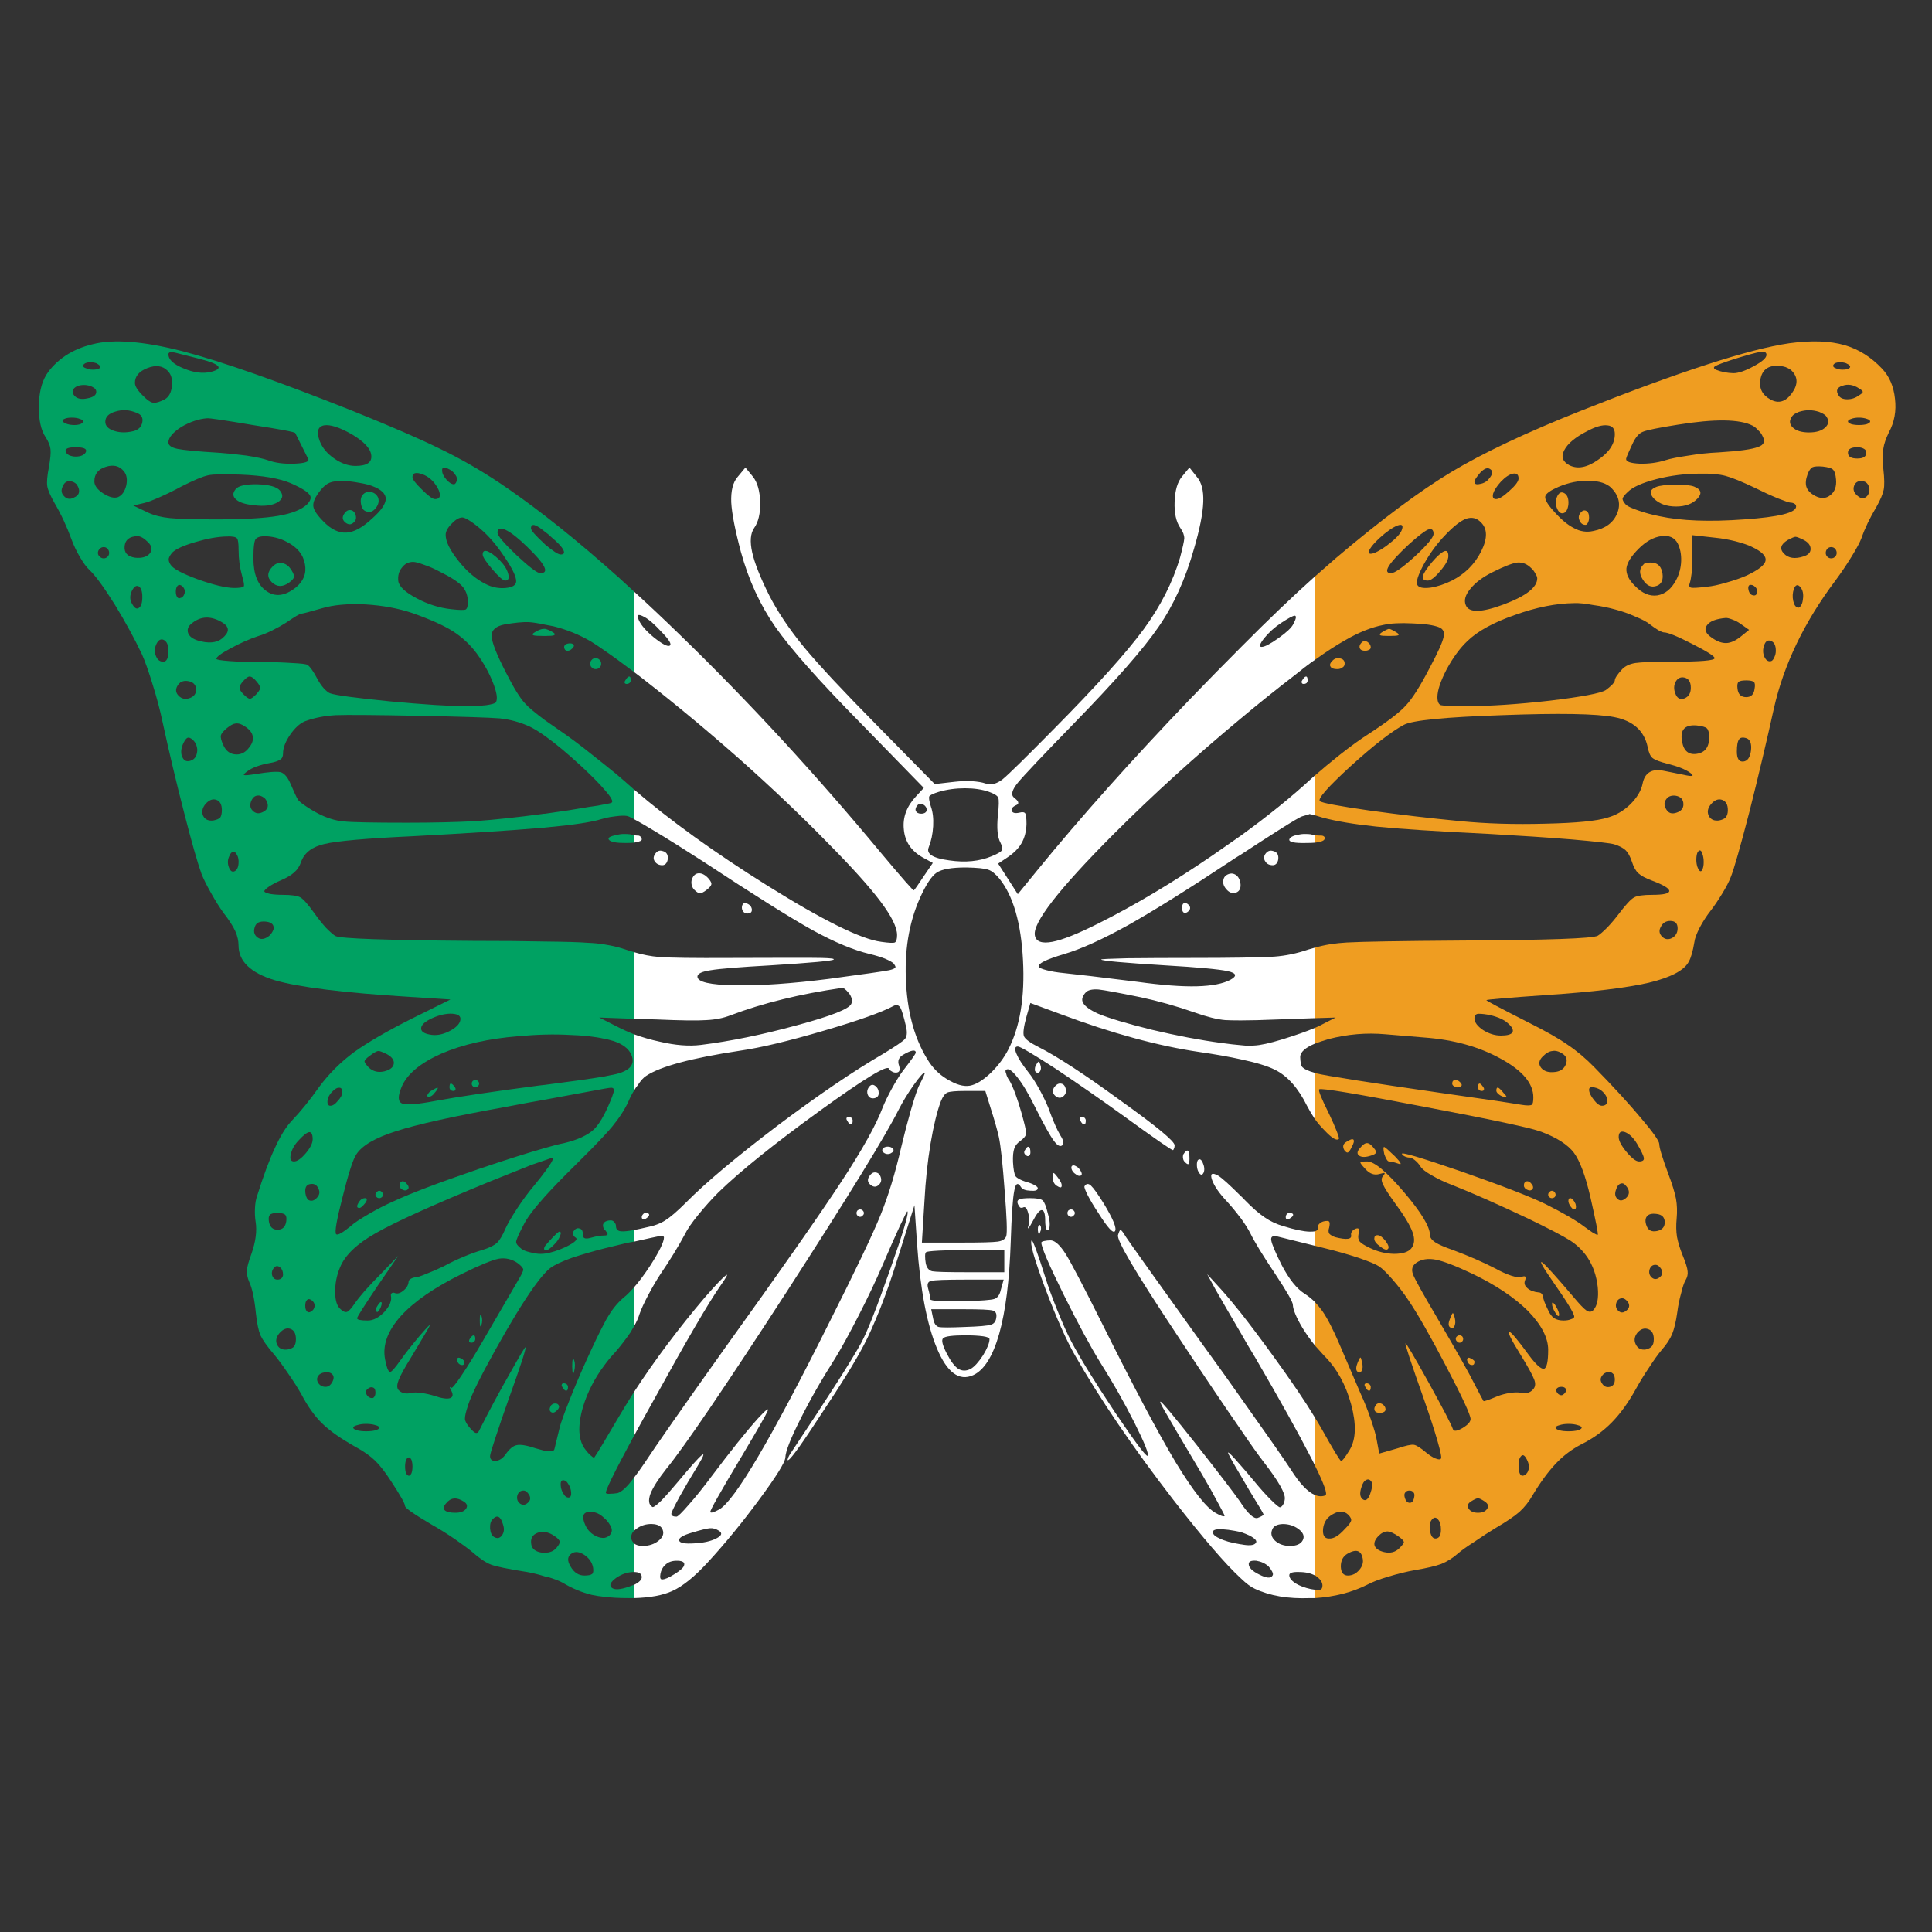 <?xml version="1.0" encoding="utf-8"?>
<!-- Generator: Adobe Illustrator 16.0.0, SVG Export Plug-In . SVG Version: 6.00 Build 0)  -->
<!DOCTYPE svg PUBLIC "-//W3C//DTD SVG 1.1//EN" "http://www.w3.org/Graphics/SVG/1.1/DTD/svg11.dtd">
<svg version="1.1" id="Layer_1" xmlns="http://www.w3.org/2000/svg" xmlns:xlink="http://www.w3.org/1999/xlink" x="0px" y="0px"
	 width="300px" height="300px" viewBox="0 0 300 300" enable-background="new 0 0 300 300" xml:space="preserve">
<rect x="0" y="0" width="300" height="300" fill="#333333" stroke="none"/>
<g>
	<path fill-rule="evenodd" clip-rule="evenodd" fill="#EF9D21" d="M204.2,248.15v-1.301c0.366,0.066,0.633,0.066,0.8,0
		c0.233-0.066,0.35-0.283,0.35-0.649c0-0.267-0.1-0.55-0.3-0.851c-0.233-0.266-0.5-0.5-0.8-0.699h-0.05v-12.5
		c0.566,0.232,1.1,0.25,1.6,0.05c0.367-0.167-0.167-1.7-1.6-4.601v-7.449c0.333,0.533,0.633,1.033,0.899,1.5
		c1.934,3.467,2.983,5.199,3.15,5.199c0.2,0,0.65-0.583,1.35-1.75c0.967-1.633,1.033-3.982,0.2-7.05
		c-0.833-3.066-2.233-5.583-4.2-7.55c-0.467-0.5-0.933-1.017-1.399-1.55v-6.75c0.399,0.433,0.783,0.899,1.149,1.399
		c0.801,1.167,1.684,2.884,2.65,5.15l3.3,7.7c0.601,1.3,1.134,2.649,1.601,4.05c0.467,1.367,0.75,2.35,0.85,2.95
		c0.267,1.5,0.417,2.25,0.45,2.25l2.8-0.8c1.3-0.434,2.15-0.617,2.55-0.551c0.4,0.066,1.033,0.467,1.9,1.2
		c0.533,0.434,1,0.733,1.399,0.9c0.467,0.2,0.768,0.216,0.9,0.05c0.133-0.133-0.05-1.066-0.55-2.8s-1.184-3.833-2.05-6.3
		c-2.033-5.734-3-8.667-2.9-8.801c0.1-0.066,1.3,1.967,3.6,6.101c2.301,4.167,3.551,6.566,3.75,7.2c0.134,0.399,0.634,0.35,1.5-0.15
		c0.834-0.5,1.25-0.967,1.25-1.4c0-0.633-1.25-3.333-3.75-8.1c-2.467-4.733-4.433-8.184-5.899-10.35
		c-0.733-1.101-1.55-2.167-2.45-3.2c-0.9-1.034-1.6-1.717-2.1-2.05c-0.5-0.334-1.584-0.783-3.25-1.351
		c-1.634-0.533-3.334-1.017-5.101-1.45l-1.6-0.399v-2.25c0.366-0.134,0.517-0.333,0.45-0.601c-0.033-0.199,0.033-0.383,0.199-0.55
		c0.2-0.2,0.434-0.333,0.7-0.399c0.467-0.101,0.75-0.084,0.851,0.05c0.1,0.134,0.1,0.433,0,0.899c-0.134,0.4-0.134,0.717,0,0.95
		c0.166,0.2,0.467,0.384,0.899,0.55c1.833,0.467,2.667,0.351,2.5-0.35c-0.033-0.166,0.017-0.35,0.15-0.55
		c0.133-0.167,0.316-0.3,0.55-0.4c0.533-0.2,0.684,0.083,0.45,0.851c-0.101,0.467-0.033,0.85,0.2,1.149
		c0.232,0.267,0.732,0.583,1.5,0.95c1.232,0.6,2.5,0.916,3.8,0.95c1.333,0,2.233-0.284,2.7-0.851c0.5-0.633,0.566-1.467,0.199-2.5
		c-0.399-1.1-1.316-2.616-2.75-4.55c-0.967-1.333-1.583-2.3-1.85-2.899c-0.267-0.566-0.267-0.984,0-1.25
		c0.233-0.301,0.316-0.467,0.25-0.5s-0.333,0.016-0.8,0.149c-0.8,0.233-1.533-0.033-2.2-0.8c-0.533-0.566-0.783-0.9-0.75-1
		s0.383-0.15,1.05-0.15c1.101,0,3,1.584,5.7,4.75c2.7,3.167,4.05,5.4,4.05,6.7c0,0.366,0.267,0.733,0.8,1.101
		c0.567,0.366,1.483,0.766,2.75,1.199c2.5,0.934,4.717,1.9,6.65,2.9c0.833,0.467,1.65,0.834,2.45,1.1
		c0.767,0.234,1.267,0.301,1.5,0.2c0.366-0.134,0.583-0.149,0.649-0.05c0.101,0.066,0.084,0.267-0.05,0.6
		c-0.167,0.434-0.033,0.834,0.4,1.2c0.433,0.366,1.033,0.583,1.8,0.65c0.133,0,0.267,0.066,0.4,0.2
		c0.1,0.133,0.166,0.266,0.199,0.399c0.033,0.434,0.301,1.15,0.801,2.15c0.267,0.6,0.583,1.017,0.949,1.25
		c0.367,0.233,0.851,0.35,1.45,0.35c0.467,0,0.851-0.066,1.15-0.2c0.333-0.1,0.5-0.232,0.5-0.399c0-0.467-1.083-2.25-3.25-5.351
		c-1.667-2.399-2.233-3.416-1.7-3.05c0.533,0.4,2.117,2.15,4.75,5.25c1,1.2,1.7,1.934,2.1,2.2c0.4,0.267,0.75,0.25,1.051-0.05
		c0.633-0.667,0.866-1.866,0.699-3.601c-0.199-1.766-0.732-3.3-1.6-4.6c-0.7-1.033-1.583-1.9-2.65-2.6c-1.1-0.7-3.267-1.834-6.5-3.4
		c-4.8-2.267-8.717-4-11.75-5.2c-1.232-0.466-2.3-0.966-3.199-1.5c-0.967-0.533-1.584-1.017-1.851-1.45
		c-0.233-0.366-0.517-0.684-0.85-0.949c-0.333-0.268-0.617-0.4-0.851-0.4c-0.199,0-0.416-0.05-0.649-0.15
		c-0.233-0.1-0.4-0.232-0.5-0.399c-0.267-0.4,2.8,0.5,9.2,2.7c6.366,2.232,10.717,3.916,13.05,5.05c2.8,1.399,4.833,2.583,6.1,3.55
		c0.5,0.367,0.95,0.684,1.351,0.95c0.433,0.233,0.666,0.333,0.699,0.3c0.101-0.133-0.283-2.1-1.149-5.9
		c-0.767-3.3-1.617-5.583-2.55-6.85c-0.967-1.267-2.65-2.35-5.051-3.25c-1.566-0.6-7.649-1.9-18.25-3.9
		c-10.566-2.033-15.982-2.934-16.25-2.699c-0.166,0.166,0.351,1.449,1.551,3.85c0.467,0.967,0.85,1.834,1.149,2.6
		c0.3,0.768,0.417,1.184,0.351,1.25c-0.334,0.334-1.067-0.1-2.2-1.3c-0.567-0.566-1.067-1.149-1.5-1.75v-7.2
		c0.033,0,0.066,0.018,0.1,0.051c1.601,0.399,8.184,1.434,19.75,3.1c5.934,0.834,10,1.434,12.2,1.8c0.833,0.134,1.367,0.134,1.6,0
		c0.167-0.1,0.25-0.483,0.25-1.149c0-2.167-1.683-4.167-5.05-6c-3.366-1.867-7.333-2.967-11.899-3.301l-6-0.5
		c-2.967-0.266-5.917-0.016-8.851,0.75c-0.8,0.234-1.5,0.467-2.1,0.7v-2.45c0.467-0.199,0.85-0.383,1.149-0.55L207.4,158l-3.2,0.1
		v-10.95c1.467-0.433,3.116-0.7,4.95-0.8c2.333-0.133,8.232-0.233,17.699-0.3c13.4-0.066,20.483-0.316,21.25-0.75
		c0.334-0.2,0.834-0.633,1.5-1.3c0.634-0.667,1.25-1.4,1.851-2.2c1.033-1.367,1.8-2.183,2.3-2.45c0.467-0.267,1.4-0.4,2.8-0.4
		c1.767,0,2.65-0.2,2.65-0.6s-0.884-0.934-2.65-1.6c-1-0.367-1.717-0.75-2.149-1.15c-0.4-0.367-0.733-0.967-1-1.8
		c-0.268-0.8-0.584-1.383-0.95-1.75c-0.367-0.367-0.967-0.683-1.8-0.95c-0.567-0.167-2.75-0.417-6.551-0.75
		c-3.732-0.3-7.967-0.583-12.699-0.85c-8.233-0.4-14.134-0.783-17.7-1.15c-3.467-0.367-6.25-0.833-8.351-1.4
		c-0.467-0.133-0.85-0.25-1.149-0.35v-6.2c1.1-0.967,2.383-2.033,3.85-3.2c1.733-1.367,3.233-2.45,4.5-3.25
		c2.867-1.867,4.783-3.333,5.75-4.4c1-1.066,2.217-2.983,3.65-5.75c1.3-2.433,2.033-4.05,2.2-4.85c0.199-0.767-0.033-1.284-0.7-1.55
		c-0.833-0.333-2.2-0.533-4.101-0.6c-1.899-0.1-3.433-0.017-4.6,0.25c-1.833,0.367-3.783,1.15-5.85,2.35
		c-1.367,0.767-2.934,1.783-4.7,3.05V89.5c1.133-1,2.217-1.95,3.25-2.85c7-5.933,12.967-10.383,17.899-13.35
		c4.934-2.966,11.634-6.133,20.101-9.5c15.366-6.1,26.167-9.6,32.399-10.5c3.434-0.466,6.301-0.367,8.601,0.3
		c2.167,0.633,4.1,1.85,5.8,3.65c1.133,1.2,1.8,2.75,2,4.65c0.233,1.9-0.083,3.65-0.95,5.25c-0.467,0.967-0.75,1.8-0.85,2.5
		c-0.134,0.733-0.134,1.8,0,3.2c0.167,1.467,0.183,2.533,0.05,3.2c-0.133,0.667-0.517,1.567-1.15,2.7c-1,1.667-1.767,3.267-2.3,4.8
		c-0.233,0.633-0.75,1.6-1.55,2.9c-0.8,1.3-1.633,2.533-2.5,3.7c-4.833,6.434-8.017,13.05-9.55,19.85
		c-1.134,5.133-2.4,10.483-3.8,16.05c-1.434,5.534-2.4,8.917-2.9,10.15c-0.267,0.7-0.717,1.566-1.35,2.6
		c-0.634,1.034-1.233,1.917-1.801,2.65c-0.6,0.767-1.149,1.617-1.649,2.55c-0.5,0.967-0.783,1.733-0.851,2.3
		c-0.232,1.4-0.517,2.4-0.85,3c-0.7,1.367-2.783,2.467-6.25,3.3c-3.5,0.801-8.75,1.434-15.75,1.9c-6.2,0.434-9.35,0.7-9.45,0.8
		c-0.066,0.067,2.134,1.233,6.601,3.5c2.666,1.333,4.683,2.483,6.05,3.45c1.399,0.934,2.783,2.1,4.149,3.5
		c2.934,3,5.334,5.617,7.2,7.85c1.9,2.234,2.851,3.584,2.851,4.051c0,0.566,0.482,2.149,1.449,4.75c0.567,1.5,0.95,2.75,1.15,3.75
		c0.167,0.967,0.2,1.982,0.1,3.05c-0.1,1.033-0.083,1.983,0.051,2.85c0.166,0.866,0.449,1.8,0.85,2.8c0.5,1.2,0.767,2.051,0.8,2.551
		c0.067,0.467-0.05,0.949-0.35,1.449c-0.2,0.334-0.417,0.984-0.65,1.95c-0.267,0.934-0.467,1.917-0.6,2.95
		c-0.2,1.434-0.467,2.566-0.8,3.4c-0.334,0.8-0.884,1.633-1.65,2.5c-0.533,0.633-1.167,1.516-1.9,2.649
		c-0.767,1.134-1.416,2.184-1.949,3.15c-1.2,2.2-2.483,4-3.851,5.399c-1.333,1.367-2.899,2.5-4.7,3.4c-1.5,0.767-2.833,1.767-4,3
		c-1.199,1.267-2.399,2.9-3.6,4.9c-0.566,1-1.25,1.866-2.05,2.6c-0.8,0.7-2,1.517-3.601,2.45c-1.1,0.667-2.232,1.399-3.399,2.2
		c-1.2,0.766-2.083,1.399-2.65,1.899c-0.767,0.667-1.6,1.184-2.5,1.55c-0.899,0.334-2.25,0.65-4.05,0.95
		c-1.3,0.233-2.667,0.567-4.1,1c-1.467,0.434-2.601,0.866-3.4,1.3C209.917,247.267,207.233,247.95,204.2,248.15z M286.65,56.4
		c-0.301-0.1-0.601-0.15-0.9-0.15s-0.566,0.05-0.8,0.15c-0.2,0.133-0.3,0.267-0.3,0.4c0,0.167,0.149,0.3,0.449,0.4
		c0.268,0.133,0.601,0.2,1,0.2c0.434,0,0.75-0.05,0.95-0.15c0.233-0.133,0.3-0.283,0.2-0.45
		C287.15,56.667,286.95,56.533,286.65,56.4z M212.75,85.2c-0.267,0.433-0.3,0.683-0.1,0.75c0.399,0.167,1.283-0.233,2.649-1.2
		c1.333-1,2.117-1.8,2.351-2.4c0.3-0.767,0.083-1.017-0.65-0.75c-0.767,0.3-1.717,0.967-2.85,2
		C213.483,84.233,213.017,84.767,212.75,85.2z M229.95,81.1c-0.634-0.667-1.4-0.85-2.3-0.55c-0.867,0.333-1.934,1.167-3.2,2.5
		c-1.267,1.3-2.384,2.817-3.351,4.55c-0.933,1.733-1.267,2.816-1,3.25c0.233,0.4,0.9,0.533,2,0.4c1.101-0.167,2.217-0.533,3.351-1.1
		c2.033-1.033,3.55-2.55,4.55-4.55S230.983,82.1,229.95,81.1z M231.4,72.85c-0.4-0.3-0.917-0.117-1.551,0.55
		c-0.6,0.7-0.899,1.167-0.899,1.4c0,0.367,0.283,0.483,0.85,0.35c0.601-0.1,1.067-0.367,1.4-0.8
		C231.8,73.65,231.867,73.15,231.4,72.85z M234.95,73.55c-0.567,0.1-1.2,0.517-1.9,1.25c-0.633,0.7-1.033,1.317-1.2,1.85
		c-0.133,0.567,0.018,0.85,0.45,0.85c0.467,0,1.167-0.433,2.101-1.3c0.933-0.833,1.399-1.467,1.399-1.9
		C235.8,73.7,235.517,73.45,234.95,73.55z M274.3,55.1c0-0.4-0.316-0.55-0.95-0.45c-0.666,0.1-2.066,0.483-4.199,1.15
		c-1.533,0.5-2.467,0.85-2.801,1.05c-0.333,0.2-0.267,0.4,0.2,0.6c0.767,0.3,1.634,0.466,2.601,0.5c0.8,0,1.866-0.367,3.199-1.1
		C273.65,56.15,274.3,55.567,274.3,55.1z M279.55,91.15c-0.399-0.467-0.733-0.367-1,0.3c-0.2,0.6-0.233,1.216-0.1,1.85
		c0.133,0.633,0.383,0.983,0.75,1.05c0.133,0.033,0.283-0.067,0.45-0.3c0.166-0.267,0.267-0.583,0.3-0.95
		C280.083,92.267,279.95,91.617,279.55,91.15z M277,85.95c0.7,0.733,1.717,0.883,3.05,0.45c0.733-0.233,1.101-0.617,1.101-1.15
		c0-0.567-0.351-1.033-1.051-1.4c-0.666-0.333-1.1-0.5-1.3-0.5c-0.167,0-0.566,0.167-1.2,0.5C276.5,84.517,276.3,85.217,277,85.95z
		 M283.75,85.2c-0.167,0.2-0.25,0.417-0.25,0.65s0.083,0.433,0.25,0.6c0.167,0.167,0.367,0.25,0.6,0.25
		c0.233,0,0.434-0.083,0.601-0.25c0.167-0.167,0.25-0.367,0.25-0.6s-0.083-0.45-0.25-0.65c-0.167-0.167-0.367-0.25-0.601-0.25
		C284.117,84.95,283.917,85.033,283.75,85.2z M290.25,76.35c0.066-0.3,0.05-0.567-0.05-0.8c-0.2-0.566-0.583-0.85-1.15-0.85
		c-0.566-0.034-0.95,0.216-1.149,0.75c-0.2,0.566-0.018,1.083,0.55,1.55c0.533,0.467,1.017,0.483,1.45,0.05
		C290.066,76.883,290.184,76.65,290.25,76.35z M289.45,69.7c-0.267-0.167-0.617-0.25-1.05-0.25c-0.967,0-1.45,0.283-1.45,0.85
		c0,0.6,0.483,0.9,1.45,0.9c0.933,0,1.399-0.3,1.399-0.9C289.8,70.033,289.684,69.833,289.45,69.7z M278.9,78.65
		c0-0.167-0.067-0.3-0.2-0.4c-0.2-0.133-0.417-0.2-0.65-0.2c-0.2,0-0.85-0.216-1.95-0.65c-1.133-0.467-2.333-1.017-3.6-1.65
		c-2.033-0.967-3.55-1.583-4.55-1.85s-2.317-0.383-3.95-0.35c-2.3,0-4.566,0.284-6.8,0.85c-2.2,0.567-3.684,1.233-4.45,2
		c-0.5,0.467-0.767,0.817-0.8,1.05c0,0.233,0.183,0.55,0.55,0.95c0.267,0.233,0.883,0.517,1.85,0.85
		c1.033,0.367,2.134,0.667,3.301,0.9c3.399,0.733,7.8,0.9,13.199,0.5C276.217,80.283,278.9,79.617,278.9,78.65z M285.1,74.45
		c-0.066-0.8-0.232-1.317-0.5-1.55c-0.199-0.2-0.717-0.35-1.55-0.45c-0.767-0.067-1.3-0.034-1.6,0.1
		c-0.3,0.167-0.55,0.517-0.75,1.05c-0.3,0.8-0.367,1.467-0.2,2s0.617,1,1.35,1.4c0.9,0.467,1.684,0.433,2.351-0.1
		C284.9,76.367,285.2,75.55,285.1,74.45z M279.35,63.95c-0.5,0.2-0.833,0.4-1,0.6c-0.533,0.667-0.533,1.267,0,1.8
		s1.384,0.8,2.551,0.8c1.166,0,2.017-0.267,2.55-0.8c0.566-0.533,0.583-1.133,0.05-1.8c-0.2-0.2-0.55-0.4-1.05-0.6
		c-0.533-0.167-1.05-0.25-1.55-0.25S279.883,63.783,279.35,63.95z M278.25,61.05c0.967-1.333,0.95-2.5-0.05-3.5
		c-0.2-0.2-0.517-0.383-0.95-0.55c-0.434-0.133-0.883-0.2-1.35-0.2c-1.434,0-2.283,0.7-2.551,2.1c-0.232,1.4,0.301,2.45,1.601,3.15
		C276.184,62.717,277.283,62.383,278.25,61.05z M287.45,65.85c0.333,0.1,0.733,0.15,1.2,0.15c0.5,0,0.916-0.05,1.25-0.15
		c0.333-0.133,0.5-0.267,0.5-0.4c0-0.167-0.167-0.3-0.5-0.4c-0.367-0.133-0.783-0.2-1.25-0.2s-0.867,0.066-1.2,0.2
		c-0.333,0.1-0.5,0.233-0.5,0.4C286.95,65.583,287.117,65.717,287.45,65.85z M288.65,61.4c0.399-0.233,0.6-0.417,0.6-0.55
		s-0.2-0.317-0.6-0.55c-0.867-0.566-1.717-0.7-2.551-0.4c-0.866,0.267-1.066,0.767-0.6,1.5c0.233,0.4,0.684,0.6,1.35,0.6
		C287.517,62,288.117,61.8,288.65,61.4z M259.65,145.65c0.566-0.333,0.85-0.833,0.85-1.5c0-0.767-0.383-1.15-1.15-1.15
		c-0.666,0-1.149,0.3-1.449,0.9c-0.334,0.567-0.268,1.083,0.199,1.55C258.533,145.883,259.05,145.95,259.65,145.65z M264.35,132.6
		c-0.1-0.367-0.232-0.55-0.399-0.55c-0.134,0-0.267,0.133-0.4,0.4c-0.1,0.3-0.149,0.65-0.149,1.05c0,0.367,0.05,0.717,0.149,1.05
		c0.134,0.367,0.267,0.6,0.4,0.7c0.167,0.1,0.3,0.017,0.399-0.25c0.134-0.267,0.2-0.65,0.2-1.15
		C264.55,133.383,264.483,132.967,264.35,132.6z M265.7,124.85c-0.533,0.633-0.65,1.25-0.351,1.85c0.301,0.566,0.834,0.8,1.601,0.7
		c0.467-0.1,0.8-0.25,1-0.45c0.233-0.267,0.35-0.65,0.35-1.15c0-0.867-0.3-1.4-0.899-1.6C266.833,124,266.267,124.217,265.7,124.85z
		 M258.4,119.7l3,0.6c1.433,0.333,1.783,0.233,1.05-0.3s-1.9-1-3.5-1.4c-1.2-0.3-1.983-0.6-2.351-0.9
		c-0.333-0.267-0.583-0.833-0.75-1.7c-0.533-2.533-2.267-4.083-5.199-4.65c-2.768-0.533-8.584-0.633-17.45-0.3
		c-8.833,0.3-13.9,0.8-15.2,1.5c-1.934,1.034-4.684,3.167-8.25,6.4c-3.566,3.267-5.167,5.083-4.8,5.45
		c0.267,0.267,2.816,0.75,7.649,1.45c4.834,0.667,9.533,1.217,14.101,1.65c4.033,0.4,8.45,0.533,13.25,0.4
		c4.8-0.1,8.033-0.417,9.7-0.95c1.3-0.367,2.467-1.05,3.5-2.05c1.033-1.033,1.666-2.083,1.899-3.15
		c0.167-0.9,0.533-1.517,1.101-1.85C256.684,119.567,257.434,119.5,258.4,119.7z M260.15,123.55c-0.667-0.066-1.15,0.133-1.45,0.6
		c-0.333,0.467-0.317,0.983,0.05,1.55c0.333,0.566,0.85,0.733,1.55,0.5c0.733-0.233,1.101-0.667,1.101-1.3
		C261.4,124.133,260.983,123.683,260.15,123.55z M265.05,113.1c-0.2-0.2-0.717-0.35-1.55-0.45c-1.9-0.167-2.667,0.684-2.3,2.55
		c0.267,1.433,1.033,2.05,2.3,1.85c1.267-0.2,1.9-1.05,1.9-2.55C265.4,113.8,265.283,113.333,265.05,113.1z M270.7,118.25
		c0.667-0.067,1.066-0.65,1.2-1.75c0.1-1-0.117-1.617-0.65-1.85c-0.6-0.2-1-0.15-1.2,0.15c-0.233,0.3-0.35,0.934-0.35,1.9
		C269.7,117.8,270.033,118.317,270.7,118.25z M273.95,100.15c-0.233,0.633-0.233,1.233,0,1.8c0.267,0.6,0.633,0.833,1.1,0.7
		c0.167-0.066,0.317-0.25,0.45-0.55c0.167-0.333,0.25-0.684,0.25-1.05c0-0.8-0.233-1.3-0.7-1.5
		C274.55,99.317,274.184,99.517,273.95,100.15z M271.15,105.65c-0.634,0-1.033,0.083-1.2,0.25c-0.167,0.167-0.217,0.517-0.15,1.05
		c0.101,0.867,0.55,1.3,1.351,1.3c0.767,0,1.199-0.433,1.3-1.3c0.1-0.534,0.066-0.883-0.101-1.05
		C272.15,105.733,271.75,105.65,271.15,105.65z M261.5,105.2c-0.566-0.1-1,0.117-1.3,0.65c-0.3,0.566-0.317,1.183-0.05,1.85
		c0.267,0.733,0.732,0.983,1.399,0.75c0.667-0.267,1-0.817,1-1.65C262.55,105.867,262.2,105.333,261.5,105.2z M265.05,97.1
		c-0.467,0.633-0.2,1.283,0.8,1.95c0.801,0.567,1.551,0.833,2.25,0.8c0.667-0.033,1.4-0.367,2.2-1l1.3-1.05l-1.35-0.95
		c-0.367-0.267-0.783-0.483-1.25-0.65c-0.434-0.167-0.767-0.25-1-0.25C266.467,96.083,265.483,96.467,265.05,97.1z M271.6,90.9
		c-0.133,0.133-0.166,0.35-0.1,0.65c0.1,0.534,0.35,0.833,0.75,0.9c0.4,0.066,0.6-0.167,0.6-0.7c0-0.167-0.066-0.333-0.199-0.5
		c-0.167-0.2-0.351-0.333-0.551-0.4C271.833,90.783,271.667,90.8,271.6,90.9z M274.15,87.05c0.133-0.7-0.584-1.417-2.15-2.15
		c-0.533-0.267-1.367-0.55-2.5-0.85c-1.066-0.267-2.1-0.45-3.1-0.55l-3.601-0.4v3.2c0,0.867-0.033,1.717-0.1,2.55
		c-0.101,0.8-0.2,1.35-0.3,1.65c-0.167,0.433-0.101,0.683,0.199,0.75c0.301,0.067,1.117,0.017,2.45-0.15
		c0.8-0.067,1.817-0.283,3.05-0.65c1.2-0.333,2.25-0.7,3.15-1.1C273.083,88.483,274.05,87.717,274.15,87.05z M252.55,88.25
		c-0.066,0.9,0.384,1.817,1.351,2.75c1.1,1.133,2.25,1.617,3.449,1.45c1.2-0.2,2.167-0.983,2.9-2.35c0.5-0.934,0.767-1.934,0.8-3
		c0.033-1.033-0.149-1.95-0.55-2.75c-0.5-0.9-1.35-1.267-2.55-1.1s-2.367,0.817-3.5,1.95C253.283,86.367,252.65,87.383,252.55,88.25
		z M255.2,87.65c0.066-0.133,0.267-0.217,0.6-0.25c0.3-0.066,0.617-0.066,0.95,0c0.767,0.1,1.233,0.65,1.4,1.65
		c0.133,1-0.15,1.633-0.851,1.9c-0.866,0.333-1.6,0.017-2.2-0.95C254.5,89.067,254.533,88.283,255.2,87.65z M245.3,80.9
		c-0.2-0.4-0.2-0.767,0-1.1c0.3-0.466,0.617-0.633,0.95-0.5s0.5,0.483,0.5,1.05c0,0.333-0.066,0.617-0.2,0.85
		c-0.1,0.2-0.217,0.3-0.35,0.3C245.8,81.5,245.5,81.3,245.3,80.9z M243.35,79.1c-0.133,0.3-0.3,0.483-0.5,0.55
		c-0.433,0.167-0.783-0.05-1.05-0.65s-0.283-1.2-0.05-1.8c0.267-0.667,0.633-0.883,1.1-0.65c0.467,0.233,0.7,0.733,0.7,1.5
		C243.55,78.417,243.483,78.767,243.35,79.1z M239.95,77.05c-0.101,0.467,0.316,1.217,1.25,2.25c1.133,1.3,2.2,2.2,3.2,2.7
		c0.967,0.533,1.967,0.683,3,0.45c1.866-0.367,3.1-1.267,3.699-2.7c0.601-1.433,0.301-2.767-0.899-4
		c-0.733-0.7-1.884-1.067-3.45-1.1c-1.6-0.033-3.184,0.283-4.75,0.95C240.767,76.133,240.083,76.617,239.95,77.05z M250.75,67.4
		c0-0.833-0.383-1.283-1.15-1.35c-0.8-0.1-1.85,0.2-3.149,0.9c-1.833,0.933-3.017,1.917-3.55,2.95c-0.533,1-0.268,1.783,0.8,2.35
		c1.267,0.633,2.75,0.35,4.45-0.85C249.883,70.233,250.75,68.9,250.75,67.4z M263.05,75.55c1.101,0.434,1.283,1.05,0.55,1.85
		c-0.767,0.833-1.883,1.25-3.35,1.25c-1.434,0-2.566-0.4-3.4-1.2c-0.8-0.833-0.683-1.45,0.351-1.85c0.533-0.2,1.5-0.317,2.899-0.35
		C261.533,75.25,262.517,75.35,263.05,75.55z M273,66.8c-0.3-0.333-0.583-0.566-0.85-0.7c-2-1.033-5.884-1.083-11.65-0.15
		c-2.967,0.466-4.767,0.833-5.4,1.1c-0.6,0.233-1.133,0.85-1.6,1.85c-0.633,1.333-0.967,2.117-1,2.35
		c-0.033,0.433,0.667,0.683,2.1,0.75c1.434,0.033,2.783-0.15,4.051-0.55c0.732-0.233,1.899-0.467,3.5-0.7
		c1.6-0.267,3.166-0.433,4.699-0.5c3.2-0.2,5.25-0.483,6.15-0.85c0.9-0.3,1.133-0.85,0.7-1.65C273.566,67.417,273.333,67.1,273,66.8
		z M235.2,95.5c-3.333,1.167-5.783,2.517-7.351,4.05c-1.133,1.067-2.199,2.517-3.199,4.35c-0.967,1.867-1.45,3.317-1.45,4.35
		c0,0.7,0.183,1.117,0.55,1.25c0.4,0.1,1.7,0.15,3.9,0.15c3.666,0,8-0.283,13-0.85c5-0.6,7.899-1.15,8.699-1.65
		c0.367-0.267,0.7-0.55,1-0.85c0.268-0.3,0.4-0.517,0.4-0.65c0-0.333,0.383-0.917,1.15-1.75c0.5-0.5,1.183-0.816,2.05-0.95
		c0.899-0.133,2.8-0.2,5.7-0.2c4.399,0,6.6-0.183,6.6-0.55c0-0.3-1.15-1.034-3.45-2.2c-2.333-1.2-3.8-1.8-4.399-1.8
		c-0.167,0-0.467-0.117-0.9-0.35c-0.434-0.267-0.867-0.567-1.3-0.9c-0.434-0.367-1.184-0.767-2.25-1.2
		c-1.033-0.467-2.067-0.833-3.101-1.1c-1.066-0.3-2.217-0.533-3.449-0.7c-1.268-0.233-2.25-0.333-2.95-0.3
		C241.617,93.683,238.533,94.3,235.2,95.5z M222.35,87.3c0.801-0.933,1.434-1.5,1.9-1.7c0.434-0.167,0.65,0.083,0.65,0.75
		c0,0.566-0.417,1.333-1.25,2.3c-0.834,1-1.483,1.5-1.95,1.5c-0.601,0-0.851-0.233-0.75-0.7C221.05,89.017,221.517,88.3,222.35,87.3
		z M222.6,82.9c0-0.667-0.3-0.883-0.899-0.65c-0.567,0.267-1.533,1.017-2.9,2.25c-3.233,3-4.167,4.5-2.8,4.5
		c0.566,0,1.816-0.883,3.75-2.65C221.65,84.583,222.6,83.433,222.6,82.9z M235.6,87.35c-0.767,0.1-2.05,0.6-3.85,1.5
		c-1.533,0.767-2.684,1.633-3.45,2.6c-0.767,0.933-1,1.767-0.7,2.5c0.467,1.233,2.434,1.2,5.9-0.1c3.467-1.3,5.2-2.65,5.2-4.05
		c0-0.2-0.101-0.45-0.3-0.75c-0.167-0.333-0.384-0.617-0.65-0.85C237.117,87.567,236.4,87.283,235.6,87.35z M208.8,103.05
		c0,0.267-0.116,0.467-0.35,0.6c-0.2,0.167-0.467,0.25-0.8,0.25c-0.567,0-0.917-0.133-1.051-0.4c-0.166-0.233-0.066-0.533,0.301-0.9
		c0.333-0.367,0.75-0.483,1.25-0.35C208.583,102.35,208.8,102.617,208.8,103.05z M211.45,99.75c0.233-0.233,0.517-0.267,0.85-0.1
		c0.367,0.233,0.55,0.533,0.55,0.9c0,0.133-0.083,0.25-0.25,0.35c-0.199,0.1-0.399,0.15-0.6,0.15c-0.467,0-0.75-0.133-0.85-0.4
		C211.05,100.35,211.15,100.05,211.45,99.75z M214.35,98.65c-0.166-0.1-0.1-0.25,0.2-0.45c0.601-0.367,0.983-0.55,1.15-0.55
		s0.55,0.184,1.149,0.55c0.334,0.2,0.417,0.35,0.25,0.45c-0.166,0.067-0.633,0.1-1.399,0.1S214.483,98.717,214.35,98.65z
		 M204.2,129.7c0.3,0.033,0.616,0.05,0.95,0.05c0.232,0,0.399,0.067,0.5,0.2c0.1,0.1,0.1,0.233,0,0.4
		c-0.134,0.233-0.617,0.4-1.45,0.5V129.7z M230.4,169.25c-0.033,0.1-0.134,0.15-0.301,0.15c-0.166,0-0.316-0.051-0.449-0.15
		c-0.101-0.133-0.15-0.267-0.15-0.4c0-0.399,0.083-0.6,0.25-0.6c0.133,0,0.333,0.2,0.6,0.6
		C230.45,168.983,230.467,169.117,230.4,169.25z M233.5,169.75c0.333,0.334,0.467,0.533,0.4,0.6c0,0.101-0.2,0.066-0.601-0.1
		c-0.267-0.1-0.483-0.233-0.649-0.4c-0.2-0.166-0.301-0.333-0.301-0.5c0-0.366,0.101-0.516,0.301-0.449
		C232.816,168.967,233.1,169.25,233.5,169.75z M225.6,167.85c0.134-0.1,0.268-0.149,0.4-0.149c0.333,0,0.633,0.183,0.9,0.55
		c0.1,0.166,0.1,0.3,0,0.4c-0.101,0.133-0.283,0.199-0.551,0.199c-0.232,0-0.433-0.066-0.6-0.199c-0.167-0.101-0.25-0.234-0.25-0.4
		C225.5,168.117,225.533,167.983,225.6,167.85z M229.35,157.45c-0.267,0.1-0.399,0.316-0.399,0.649c0,0.634,0.45,1.25,1.35,1.851
		c0.9,0.566,1.817,0.85,2.75,0.85c1,0,1.601-0.167,1.8-0.5c0.2-0.366-0.05-0.85-0.75-1.45c-0.267-0.266-0.717-0.533-1.35-0.8
		c-0.6-0.233-1.184-0.399-1.75-0.5C230.167,157.416,229.617,157.383,229.35,157.45z M213.4,192.35c0-0.366,0.166-0.55,0.5-0.55
		c0.366,0,0.783,0.3,1.25,0.9c0.467,0.634,0.583,1.05,0.35,1.25c-0.2,0.2-0.6,0.066-1.2-0.4
		C213.7,193.117,213.4,192.717,213.4,192.35z M215.3,180c-0.133-0.233-0.25-0.5-0.35-0.8c-0.167-0.767-0.167-1.134,0-1.101
		c0.167,0.066,0.717,0.551,1.649,1.45c0.967,1,1.15,1.384,0.551,1.15c-0.667-0.233-1.15-0.351-1.45-0.351
		C215.566,180.35,215.434,180.233,215.3,180z M208.75,178.6c-0.3-0.533-0.217-0.949,0.25-1.25c0.6-0.399,0.983-0.533,1.15-0.399
		c0.166,0.167,0.083,0.55-0.25,1.149c-0.233,0.5-0.434,0.783-0.601,0.851C209.167,179.017,208.983,178.9,208.75,178.6z
		 M211.05,179.45c-0.366-0.267-0.333-0.65,0.101-1.15c0.433-0.533,0.8-0.8,1.1-0.8c0.333,0,0.7,0.267,1.1,0.8
		c0.268,0.3,0.367,0.534,0.301,0.7c-0.067,0.166-0.334,0.316-0.801,0.45C212.05,179.717,211.45,179.717,211.05,179.45z
		 M212.85,215.35c0,0.4-0.083,0.601-0.25,0.601c-0.199,0-0.399-0.2-0.6-0.601c-0.1-0.133-0.133-0.266-0.1-0.399
		c0.066-0.101,0.166-0.15,0.3-0.15c0.167,0,0.316,0.05,0.45,0.15C212.783,215.084,212.85,215.217,212.85,215.35z M210.75,212.95
		c-0.233-0.233-0.2-0.717,0.1-1.45c0.2-0.467,0.334-0.7,0.4-0.7s0.15,0.25,0.25,0.75c0.133,0.567,0.117,1-0.05,1.3
		C211.25,213.184,211.017,213.217,210.75,212.95z M227.9,210.9c0.1-0.101,0.232-0.101,0.399,0c0.2,0.066,0.367,0.166,0.5,0.3
		c0.134,0.1,0.184,0.2,0.15,0.3c0,0.367-0.167,0.517-0.5,0.45c-0.267-0.034-0.467-0.233-0.601-0.601
		C227.783,211.15,227.8,211,227.9,210.9z M227.2,207.9c0,0.166-0.05,0.3-0.15,0.399c-0.133,0.134-0.267,0.2-0.399,0.2
		c-0.167,0-0.301-0.066-0.4-0.2c-0.133-0.1-0.2-0.233-0.2-0.399c0-0.167,0.067-0.301,0.2-0.4c0.1-0.1,0.233-0.15,0.4-0.15
		c0.133,0,0.267,0.051,0.399,0.15C227.15,207.633,227.2,207.767,227.2,207.9z M236.9,228.95c0.199-0.167,0.333-0.366,0.399-0.601
		c0.2-0.467,0.134-1.033-0.2-1.699c-0.333-0.667-0.633-0.851-0.899-0.551c-0.3,0.301-0.434,0.884-0.4,1.75
		c0.067,0.867,0.267,1.301,0.601,1.301C236.566,229.15,236.733,229.084,236.9,228.95z M243.55,222.25c0.567,0,1.05-0.05,1.45-0.15
		c0.4-0.133,0.6-0.266,0.6-0.399c0-0.167-0.199-0.3-0.6-0.4c-0.4-0.134-0.883-0.2-1.45-0.2c-0.533,0-1,0.066-1.399,0.2
		c-0.4,0.101-0.601,0.233-0.601,0.4c0,0.134,0.2,0.267,0.601,0.399C242.55,222.2,243.017,222.25,243.55,222.25z M242.45,215.35
		c-0.3,0-0.517,0.066-0.65,0.2c-0.167,0.134-0.217,0.284-0.149,0.45c0.066,0.166,0.166,0.316,0.3,0.45
		c0.167,0.134,0.333,0.2,0.5,0.2c0.133,0,0.267-0.066,0.399-0.2c0.167-0.134,0.268-0.284,0.301-0.45
		c0.066-0.166,0.033-0.316-0.101-0.45C242.917,215.416,242.717,215.35,242.45,215.35z M248.75,213.65
		c-0.267,0.366-0.267,0.75,0,1.149c0.3,0.5,0.717,0.684,1.25,0.55c0.5-0.133,0.75-0.516,0.75-1.149c0-0.3-0.066-0.567-0.2-0.8
		c-0.2-0.234-0.417-0.351-0.649-0.351C249.4,213.05,249.017,213.25,248.75,213.65z M254.25,206.95c-0.467,0.6-0.55,1.2-0.25,1.8
		c0.3,0.633,0.816,0.9,1.55,0.8c0.434-0.1,0.75-0.267,0.95-0.5s0.3-0.6,0.3-1.1c0-0.833-0.283-1.351-0.85-1.55
		C255.35,206.166,254.783,206.35,254.25,206.95z M256.15,197.1c-0.134,0.467-0.051,0.867,0.25,1.2c0.399,0.4,0.833,0.417,1.3,0.05
		c0.467-0.366,0.55-0.8,0.25-1.3c-0.267-0.433-0.567-0.649-0.9-0.649C256.617,196.4,256.316,196.633,256.15,197.1z M252.55,203.5
		c0.467-0.367,0.55-0.8,0.25-1.3c-0.3-0.4-0.6-0.601-0.899-0.601c-0.434,0-0.733,0.217-0.9,0.65c-0.167,0.5-0.083,0.916,0.25,1.25
		C251.65,203.9,252.083,203.9,252.55,203.5z M241.15,202.3c0.133,0.067,0.267,0.217,0.399,0.45c0.367,0.6,0.55,1.066,0.55,1.4
		c0,0.166-0.05,0.232-0.149,0.199c-0.134-0.066-0.267-0.217-0.4-0.449c-0.366-0.566-0.55-1.051-0.55-1.45
		C241,202.283,241.05,202.233,241.15,202.3z M241,186.05c-0.167,0-0.3-0.05-0.4-0.149c-0.133-0.101-0.199-0.234-0.199-0.4
		s0.066-0.3,0.199-0.4c0.101-0.133,0.233-0.199,0.4-0.199c0.133,0,0.267,0.066,0.4,0.199c0.1,0.134,0.149,0.268,0.149,0.4
		c0,0.166-0.05,0.3-0.149,0.4C241.267,186,241.133,186.05,241,186.05z M237.95,184.65c-0.2,0.266-0.533,0.266-1,0
		c-0.134-0.101-0.233-0.234-0.3-0.4c-0.033-0.2-0.018-0.383,0.05-0.55c0.267-0.366,0.6-0.366,1,0
		C238.066,184.1,238.15,184.416,237.95,184.65z M243.55,186.35c0.033-0.199,0.117-0.3,0.25-0.3c0.3,0,0.583,0.3,0.851,0.9
		c0.066,0.233,0.083,0.433,0.05,0.6s-0.117,0.25-0.25,0.25c-0.134,0-0.267-0.083-0.4-0.25c-0.167-0.167-0.3-0.366-0.399-0.6
		C243.55,186.717,243.517,186.517,243.55,186.35z M255.75,188.85c-0.3,0.367-0.316,0.884-0.05,1.551c0.267,0.666,0.8,0.916,1.6,0.75
		c0.8-0.167,1.2-0.617,1.2-1.351c0-0.767-0.417-1.2-1.25-1.3C256.517,188.4,256.017,188.517,255.75,188.85z M252.4,186.1
		c0.5-0.399,0.649-0.866,0.449-1.399c-0.1-0.233-0.25-0.45-0.449-0.65c-0.167-0.2-0.334-0.3-0.5-0.3c-0.434,0-0.75,0.316-0.95,0.95
		c-0.233,0.6-0.184,1.066,0.149,1.399C251.467,186.5,251.9,186.5,252.4,186.1z M255.25,179.8c-0.033-0.333-0.383-1.066-1.05-2.2
		c-0.567-0.934-1.184-1.533-1.851-1.8c-0.666-0.233-1,0.017-1,0.75c0,0.567,0.4,1.333,1.2,2.3c0.833,1,1.483,1.5,1.95,1.5
		C255.066,180.35,255.316,180.166,255.25,179.8z M246.75,169.2c0,0.433,0.25,0.966,0.75,1.6c0.467,0.601,0.883,0.9,1.25,0.9
		c0.5,0,0.783-0.233,0.85-0.7c0-0.5-0.232-0.983-0.699-1.45c-0.367-0.366-0.817-0.6-1.351-0.7
		C247.017,168.75,246.75,168.867,246.75,169.2z M241.5,166.45c0.833-0.101,1.383-0.5,1.65-1.2c0.267-0.7,0.083-1.25-0.551-1.65
		c-0.566-0.366-1.083-0.5-1.55-0.399c-0.467,0.033-0.967,0.316-1.5,0.85c-0.6,0.601-0.683,1.184-0.25,1.75
		C239.767,166.367,240.5,166.584,241.5,166.45z M225.6,203.9c0.067,0,0.167,0.25,0.301,0.75c0.133,0.566,0.1,1.016-0.101,1.35
		c-0.167,0.3-0.399,0.316-0.7,0.05c-0.232-0.233-0.199-0.7,0.101-1.399C225.4,204.15,225.533,203.9,225.6,203.9z M222.95,195.6
		c-1.233-0.232-2.25-0.066-3.05,0.5c-0.601,0.434-0.768,1.018-0.5,1.75c0.267,0.734,1.533,3.018,3.8,6.851
		c3.1,5.3,5.017,8.7,5.75,10.2c0.899,1.732,1.366,2.616,1.399,2.649c0.033,0.101,0.768-0.149,2.2-0.75
		c0.601-0.233,1.233-0.399,1.9-0.5c0.667-0.1,1.183-0.116,1.55-0.05c0.9,0.233,1.6,0.05,2.1-0.55c0.334-0.4,0.367-0.917,0.101-1.55
		c-0.233-0.634-0.934-1.9-2.101-3.801c-1.467-2.366-2.05-3.55-1.75-3.55c0.268,0,1.268,1.184,3,3.55
		c1.134,1.533,1.934,2.268,2.4,2.2c0.434-0.134,0.65-1.116,0.65-2.95c0-1.866-1.051-3.883-3.15-6.05c-2.133-2.1-5-4.017-8.6-5.75
		C226.05,196.566,224.15,195.834,222.95,195.6z M211.6,242c-0.232-1.267-1.017-1.517-2.35-0.75c-0.7,0.4-1.05,1.066-1.05,2
		c0.033,0.934,0.399,1.4,1.1,1.4c0.667,0,1.25-0.283,1.75-0.851C211.55,243.233,211.733,242.633,211.6,242z M214.1,238.45
		c-0.566,0.566-0.783,1.083-0.649,1.55c0.167,0.467,0.649,0.8,1.45,1c0.967,0.233,1.767,0.033,2.399-0.6
		c0.467-0.467,0.7-0.783,0.7-0.95c-0.033-0.2-0.3-0.483-0.8-0.851c-0.7-0.5-1.283-0.766-1.75-0.8
		C214.983,237.8,214.533,238.017,214.1,238.45z M209.35,235.2c-0.633-0.601-1.416-0.634-2.35-0.101
		c-0.9,0.467-1.417,1.217-1.55,2.25c-0.101,1.033,0.2,1.551,0.899,1.551c0.7,0.066,1.518-0.417,2.45-1.45
		c0.601-0.601,0.934-1.034,1-1.3C209.867,235.883,209.717,235.566,209.35,235.2z M212.15,229.8c-0.334,0.167-0.584,0.55-0.75,1.15
		c-0.301,0.899-0.233,1.517,0.199,1.85c0.434,0.333,0.817,0.067,1.15-0.8c0.333-0.934,0.417-1.55,0.25-1.85
		C212.767,229.75,212.483,229.633,212.15,229.8z M213.75,218.05c0.233-0.2,0.517-0.216,0.85-0.05
		c0.367,0.233,0.551,0.517,0.551,0.85c0,0.167-0.084,0.301-0.25,0.4c-0.2,0.1-0.4,0.15-0.601,0.15c-0.467,0-0.75-0.134-0.85-0.4
		C213.35,218.7,213.45,218.383,213.75,218.05z M222.05,237.7c0.134,0.8,0.417,1.2,0.851,1.2c0.267,0,0.482-0.117,0.649-0.351
		c0.134-0.267,0.2-0.616,0.2-1.05c0-0.7-0.15-1.217-0.45-1.55c-0.3-0.366-0.6-0.384-0.899-0.05
		C222.033,236.267,221.917,236.867,222.05,237.7z M218.85,233.35c0.4,0.033,0.65-0.266,0.75-0.899c0.067-0.3,0.033-0.534-0.1-0.7
		c-0.133-0.2-0.35-0.3-0.65-0.3c-0.267,0-0.467,0.083-0.6,0.25c-0.167,0.167-0.217,0.399-0.15,0.7
		C218.233,233,218.483,233.316,218.85,233.35z M230.95,234.25c0.233-0.4,0.1-0.767-0.4-1.1c-0.5-0.334-0.85-0.5-1.05-0.5
		s-0.566,0.166-1.1,0.5c-0.5,0.333-0.617,0.699-0.351,1.1c0.267,0.434,0.75,0.65,1.45,0.65S230.684,234.684,230.95,234.25z"/>
	<path fill-rule="evenodd" clip-rule="evenodd" fill="#FFFFFF" d="M98.45,248.15V246.1c0.8-0.399,1.2-0.8,1.2-1.199
		c0-0.533-0.4-0.801-1.2-0.801v-4.449c0.3,0.266,0.75,0.399,1.35,0.399c0.967,0,1.783-0.267,2.45-0.8s0.883-1.1,0.65-1.7
		c-0.2-0.566-0.75-0.866-1.65-0.899s-1.717,0.217-2.45,0.75c-0.133,0.1-0.25,0.199-0.35,0.3v-8.25
		c0.467-0.601,0.983-1.317,1.55-2.15c1.767-2.7,5.95-8.683,12.55-17.95c8.833-12.3,14.884-20.949,18.15-25.949
		c3.233-4.934,5.35-8.734,6.35-11.4c0.333-0.834,0.8-1.8,1.4-2.9c0.6-1.1,1.167-2.016,1.7-2.75c1.366-1.766,2.05-2.732,2.05-2.899
		c0-0.267-0.184-0.366-0.55-0.3c-0.334,0.066-0.783,0.266-1.351,0.6c-0.733,0.4-0.967,0.967-0.7,1.7c0.233,0.733,0.067,1.1-0.5,1.1
		c-0.232,0-0.449-0.066-0.649-0.2c-0.2-0.1-0.333-0.232-0.4-0.399c-0.233-0.667-3.85,1.533-10.85,6.6
		c-7.033,5.101-12.25,9.3-15.65,12.601c-1.033,1.033-2.066,2.184-3.1,3.449c-1.033,1.268-1.733,2.283-2.101,3.051
		c-1.033,1.934-2.3,4-3.8,6.199c-0.633,0.967-1.267,2.051-1.899,3.25c-0.634,1.2-1.084,2.184-1.351,2.95
		c-0.167,0.567-0.45,1.2-0.85,1.9v-6.05c0.767-0.867,1.6-1.984,2.5-3.351c1.433-2.233,2.149-3.7,2.149-4.399
		c0-0.2-0.25-0.268-0.75-0.2c-0.366,0.066-1.666,0.35-3.899,0.85V191c0.533-0.1,1.149-0.233,1.85-0.4c1.233-0.232,2.233-0.6,3-1.1
		c0.8-0.5,1.867-1.416,3.2-2.75c3.033-3.066,7.75-7.033,14.15-11.9c6.433-4.833,11.949-8.583,16.55-11.25
		c1.866-1.133,2.967-1.883,3.3-2.25c0.333-0.366,0.4-1,0.2-1.899c-0.367-1.601-0.667-2.601-0.9-3c-0.267-0.4-0.616-0.483-1.05-0.25
		c-1.867,1-5.483,2.283-10.85,3.85c-5.434,1.601-9.768,2.634-13,3.101c-7.5,1.133-12.351,2.434-14.551,3.899
		c-0.399,0.233-0.85,0.733-1.35,1.5c-0.2,0.233-0.383,0.5-0.55,0.8v-8.75c1.267,0.467,2.6,0.851,4,1.15
		c2.399,0.566,4.533,0.733,6.399,0.5c4.567-0.566,9.533-1.584,14.9-3.05c5.333-1.434,8.15-2.55,8.45-3.351
		c0.1-0.199,0.116-0.467,0.05-0.8c-0.1-0.333-0.25-0.616-0.45-0.85c-0.467-0.567-0.816-0.833-1.05-0.8
		c-6.5,0.934-12.267,2.35-17.3,4.25c-1.101,0.434-2.351,0.684-3.75,0.75c-1.4,0.1-3.983,0.066-7.75-0.101l-3.5-0.1v-10.35
		c1.333,0.4,2.633,0.65,3.899,0.75c1.7,0.133,5.384,0.183,11.051,0.15c8.1-0.033,12.833-0.033,14.199,0
		c1.4,0.033,2.018,0.117,1.851,0.25c-0.167,0.2-3.434,0.5-9.8,0.9c-4.768,0.267-7.851,0.517-9.25,0.75c-1.4,0.2-2.101,0.534-2.101,1
		c0,0.833,1.95,1.283,5.851,1.35c3.933,0.066,8.783-0.267,14.55-1c5.467-0.733,8.6-1.183,9.399-1.35
		c0.567-0.133,0.884-0.283,0.95-0.45c0.033-0.1-0.066-0.3-0.3-0.6c-0.2-0.2-0.65-0.45-1.35-0.75c-0.7-0.267-1.467-0.5-2.301-0.7
		c-2.533-0.6-5.5-1.833-8.899-3.7c-3.367-1.867-9.05-5.434-17.05-10.7c-2.834-1.833-5.417-3.45-7.75-4.85
		c-1.268-0.767-2.25-1.333-2.95-1.7v-4.6c5.633,4.833,12.5,9.783,20.6,14.85c8.733,5.466,14.667,8.4,17.8,8.8
		c1.167,0.167,1.867,0.2,2.101,0.1c0.233-0.133,0.35-0.517,0.35-1.15c0-1.2-0.866-2.95-2.6-5.25c-1.7-2.267-4.45-5.317-8.25-9.15
		c-3.934-4.033-8.384-8.267-13.351-12.7c-4.933-4.367-9.833-8.45-14.699-12.25c-0.667-0.533-1.317-1.033-1.95-1.5v-12.5
		c2.267,2.066,4.6,4.267,7,6.6c10.7,10.367,21.167,21.716,31.399,34.05c3.301,3.933,4.983,5.85,5.051,5.75
		c0.133-0.1,0.649-0.833,1.55-2.2l1.399-2.05l-1.649-0.9c-1.733-1-2.684-2.434-2.851-4.3c-0.199-1.867,0.434-3.583,1.9-5.15l1.2-1.3
		l-9.7-9.95c-6.5-6.6-10.95-11.617-13.35-15.05c-2.367-3.4-4.15-7.283-5.351-11.65c-0.899-3.367-1.399-5.934-1.5-7.7
		c-0.066-1.8,0.267-3.117,1-3.95l1.2-1.45l1.15,1.4c0.699,0.867,1.083,2.183,1.149,3.95c0.033,1.767-0.283,3.117-0.95,4.05
		c-0.566,0.833-0.666,2.083-0.3,3.75c0.367,1.667,1.25,3.9,2.65,6.7c1.333,2.6,3.149,5.3,5.45,8.1
		c2.3,2.767,6.083,6.817,11.35,12.15l8.9,9.05l3.05-0.35c0.866-0.1,1.767-0.133,2.7-0.1c0.933,0.067,1.633,0.184,2.1,0.35
		c0.867,0.3,1.767,0.083,2.7-0.65c0.899-0.733,3.55-3.333,7.95-7.8c6.633-6.7,11.283-11.867,13.949-15.5
		c2.634-3.6,4.518-7.317,5.65-11.15c0.4-1.5,0.617-2.483,0.65-2.95c0-0.5-0.2-1.033-0.601-1.6c-0.667-0.967-0.967-2.333-0.899-4.1
		c0.066-1.767,0.449-3.066,1.149-3.9l1.15-1.4l1.149,1.45c0.733,0.833,1.067,2.133,1,3.9c-0.066,1.8-0.55,4.233-1.449,7.3
		c-1.334,4.7-3.167,8.733-5.5,12.1c-2.301,3.367-6.7,8.383-13.2,15.05c-4.833,4.967-7.717,8.017-8.65,9.15
		c-0.899,1.1-1.1,1.867-0.6,2.3c0.399,0.3,0.616,0.533,0.649,0.7c0.067,0.2-0.017,0.35-0.25,0.45c-0.6,0.267-0.85,0.567-0.75,0.9
		c0.134,0.333,0.518,0.434,1.15,0.3c0.5-0.133,0.816-0.1,0.95,0.1c0.133,0.2,0.2,0.75,0.2,1.65c-0.033,1.133-0.283,2.117-0.75,2.95
		c-0.467,0.833-1.233,1.6-2.301,2.3l-1.35,0.9l3.05,4.75l3.101-3.8c6.666-8.167,14.566-17.017,23.699-26.55
		c2.768-2.867,5.384-5.533,7.851-8c4.267-4.3,8.1-7.967,11.5-11v12.95c-1,0.7-2.05,1.5-3.15,2.4c-2.866,2.2-5.649,4.433-8.35,6.7
		c-7.067,5.867-13.667,11.867-19.8,18c-8.5,8.534-12.567,13.767-12.2,15.7c0.167,0.967,1.066,1.3,2.7,1
		c1.6-0.3,4.017-1.267,7.25-2.9c5.533-2.767,11.399-6.267,17.6-10.5c1.533-1.067,3.017-2.1,4.45-3.1
		c4.267-3.1,7.95-6.083,11.05-8.95c0.133-0.133,0.283-0.267,0.45-0.4v6.2l-0.851-0.2c0,0.033-0.366,0.15-1.1,0.35
		c-0.3,0.067-1.55,0.8-3.75,2.2c-1.733,1.1-3.667,2.35-5.8,3.75c-0.567,0.333-1.117,0.683-1.65,1.05
		c-6.6,4.367-11.883,7.667-15.85,9.9c-4.033,2.233-7.351,3.733-9.95,4.5c-2.8,0.833-4.117,1.483-3.95,1.95
		c0.033,0.167,0.434,0.35,1.2,0.55c0.767,0.2,1.667,0.35,2.7,0.45c1.7,0.167,5.5,0.617,11.399,1.351
		c3.867,0.533,6.967,0.767,9.301,0.7c2.3-0.066,4.017-0.4,5.149-1c1.101-0.601,0.967-1.051-0.399-1.351
		c-1.367-0.3-4.617-0.6-9.75-0.9c-6.467-0.4-9.768-0.7-9.9-0.9c-0.1-0.067,1.233-0.133,4-0.2c2.833-0.033,6.2-0.05,10.1-0.05
		c3.033,0,5.567-0.017,7.601-0.05c2.433-0.034,4.149-0.083,5.149-0.15c1.801-0.133,3.567-0.5,5.301-1.1
		c0.333-0.1,0.683-0.2,1.05-0.3v10.95l-5.7,0.2c-2.434,0.101-4.367,0.15-5.8,0.15c-1.101,0-1.917-0.017-2.45-0.05
		c-1.233-0.101-2.833-0.5-4.8-1.2c-2.767-0.967-5.55-1.75-8.351-2.351c-3.433-0.699-5.6-1.1-6.5-1.199
		c-0.933-0.066-1.583,0.066-1.949,0.399c-0.601,0.634-0.75,1.2-0.45,1.7c0.3,0.533,1.066,1.084,2.3,1.65
		c1.667,0.699,4.45,1.533,8.35,2.5c3.934,0.934,7.533,1.616,10.801,2.05c1.199,0.167,2.217,0.283,3.05,0.35
		c0.899,0.101,1.583,0.116,2.05,0.05c0.934-0.033,2.383-0.35,4.35-0.949c2.167-0.667,3.867-1.268,5.101-1.801v2.45
		c-1.533,0.634-2.3,1.333-2.3,2.101c0.033,0.766,0.116,1.25,0.25,1.449c0.267,0.367,0.949,0.7,2.05,1v7.2
		c-0.467-0.7-0.884-1.399-1.25-2.1c-1.367-2.767-3.033-4.634-5-5.601c-1.134-0.566-2.884-1.1-5.25-1.6
		c-1.8-0.4-3.967-0.783-6.5-1.15c-6.367-0.934-13.517-2.883-21.45-5.85l-4.75-1.75l-0.6,2.1c-0.434,1.566-0.567,2.584-0.4,3.051
		c0.2,0.467,0.967,1.033,2.3,1.699c2.9,1.467,7.134,4.234,12.7,8.301c5.6,4,8.4,6.316,8.4,6.949c0,0.2-0.033,0.367-0.101,0.5
		c-0.066,0.167-0.116,0.25-0.149,0.25c-0.233,0-2.783-1.766-7.65-5.3c-3.467-2.5-6.967-4.933-10.5-7.3
		c-3.6-2.334-5.583-3.5-5.95-3.5c-0.467,0-0.533,0.383-0.2,1.15c0.301,0.732,0.9,1.666,1.801,2.8c0.566,0.7,1.149,1.6,1.75,2.7
		c0.6,1.1,1.066,2.066,1.399,2.899c0.7,1.934,1.317,3.351,1.851,4.25c0.5,0.767,0.6,1.284,0.3,1.55
		c-0.333,0.268-0.767,0.033-1.3-0.699c-0.601-0.801-1.584-2.566-2.95-5.301c-1-2.033-1.917-3.566-2.75-4.6
		c-0.833-1.066-1.417-1.434-1.75-1.1c-0.101,0.066-0.083,0.266,0.05,0.6c0.066,0.334,0.233,0.684,0.5,1.05
		c0.233,0.366,0.533,1.034,0.9,2c0.366,1,0.683,1.983,0.949,2.95c0.5,1.767,0.75,2.85,0.75,3.25c-0.033,0.367-0.35,0.767-0.949,1.2
		c-0.467,0.333-0.768,0.716-0.9,1.149c-0.167,0.467-0.233,1.167-0.2,2.101c0.067,1.134,0.2,1.866,0.4,2.2
		c0.233,0.3,0.75,0.583,1.55,0.85c0.533,0.133,0.983,0.3,1.35,0.5c0.367,0.2,0.551,0.367,0.551,0.5c0,0.334-0.384,0.467-1.15,0.4
		c-0.767-0.033-1.25-0.217-1.45-0.551c-0.5-0.8-0.85-0.616-1.05,0.551c-0.233,1.133-0.417,3.766-0.55,7.899
		c-0.2,6.034-0.8,10.817-1.8,14.351c-1,3.5-2.351,5.633-4.051,6.399c-2.166,0.967-4.033-0.417-5.6-4.149
		c-1.566-3.734-2.6-9.167-3.1-16.301l-0.4-5.949l-2.7,8.55c-0.733,2.399-1.6,4.884-2.6,7.45c-1.033,2.566-1.884,4.467-2.55,5.699
		c-1.301,2.5-3.467,6.018-6.5,10.551c-2.967,4.566-4.7,7-5.2,7.3c-0.167,0.1-0.2,0.033-0.101-0.2c0.067-0.267,0.268-0.633,0.601-1.1
		c5.7-8.533,9.3-14.167,10.8-16.9c0.934-1.733,2.417-5.5,4.45-11.3c2.066-5.833,2.967-8.866,2.7-9.101
		c-0.033-0.066-0.434,0.717-1.2,2.351c-0.767,1.667-1.65,3.667-2.65,6s-2.233,4.933-3.7,7.8c-1.433,2.8-2.649,5.017-3.649,6.65
		c-2.167,3.399-3.983,6.583-5.45,9.55c-1.5,2.966-2.267,4.933-2.3,5.899c-0.067,0.768-1.417,2.934-4.05,6.5
		c-2.634,3.566-5.268,6.783-7.9,9.65c-2.1,2.3-3.967,3.816-5.6,4.55C102.934,247.717,100.95,248.084,98.45,248.15z M204.2,191.2
		v2.25L198.35,192c-0.732-0.166-1.05,0.033-0.949,0.6c0.1,0.601,0.633,1.867,1.6,3.801c1.167,2.232,2.367,3.732,3.6,4.5
		c0.567,0.366,1.101,0.8,1.601,1.3v6.75c-0.7-0.866-1.351-1.784-1.95-2.75c-0.967-1.634-1.467-2.833-1.5-3.601
		c0-0.434-0.917-2.033-2.75-4.8c-1.9-2.833-3.184-4.933-3.85-6.3c-0.301-0.6-0.783-1.367-1.45-2.3c0-0.034-0.017-0.05-0.05-0.05
		c-0.7-0.934-1.384-1.768-2.051-2.5c-1.267-1.334-2.066-2.484-2.399-3.45c-0.333-0.967-0.017-1.184,0.95-0.65
		c0.6,0.366,1.783,1.434,3.55,3.2c0.2,0.166,0.399,0.367,0.6,0.6c1.167,1.2,2.2,2.101,3.101,2.7c0.866,0.601,1.833,1.05,2.899,1.351
		c1.7,0.533,3.05,0.816,4.05,0.85C203.717,191.25,204,191.233,204.2,191.2z M199.8,189.3c-0.1-0.033-0.149-0.134-0.149-0.3
		s0.05-0.316,0.149-0.45c0.101-0.134,0.233-0.2,0.4-0.2c0.399,0,0.6,0.101,0.6,0.301c0,0.166-0.2,0.366-0.6,0.6
		C200.033,189.35,199.9,189.367,199.8,189.3z M204.2,227.6c-0.2-0.434-0.417-0.866-0.65-1.3c-1.933-3.767-4.833-8.966-8.7-15.6
		c-0.8-1.3-1.517-2.517-2.149-3.65c-1.8-3.066-3.134-5.366-4-6.899l-1.25-2.301l2.1,2.301c0.9,1,1.95,2.25,3.15,3.75
		c1.467,1.866,3.167,4.133,5.1,6.8c2.8,3.866,4.934,7.017,6.4,9.45V227.6z M197.55,244.05c-0.133-0.267-0.316-0.533-0.55-0.8
		c-0.5-0.467-1.133-0.767-1.9-0.9c-0.8-0.066-1.199,0.101-1.199,0.5c0,0.566,0.55,1.117,1.649,1.65
		c1.101,0.566,1.783,0.617,2.05,0.15C197.7,244.517,197.684,244.316,197.55,244.05z M204.2,244.65c-0.667-0.367-1.5-0.551-2.5-0.551
		c-1-0.033-1.5,0.134-1.5,0.5c0,0.4,0.316,0.816,0.95,1.25c0.666,0.4,1.467,0.7,2.399,0.9c0.233,0.033,0.45,0.066,0.65,0.1v1.301
		c-0.267,0-0.533,0-0.8,0c-3.367,0.133-6.217-0.351-8.551-1.45c-0.6-0.267-1.316-0.8-2.149-1.601
		c-2.367-2.166-5.867-6.232-10.5-12.199c-6.3-8.167-11.384-15.634-15.25-22.4c-1.333-2.3-2.884-5.783-4.65-10.45
		c-1.733-4.634-2.433-7.116-2.1-7.45c0.066-0.066,0.3,0.434,0.7,1.5c0.399,1.101,0.85,2.45,1.35,4.051c0.5,1.6,1.15,3.383,1.95,5.35
		c0.8,2,1.517,3.6,2.149,4.8c1.334,2.534,3.584,6.184,6.75,10.95c3.2,4.733,4.9,7,5.101,6.8c0.233-0.233-0.45-1.95-2.05-5.149
		c-1.601-3.167-3.351-6.25-5.25-9.25c-1.533-2.467-3.45-6.018-5.75-10.65c-2.301-4.666-3.45-7.35-3.45-8.05
		c0-0.101,0.149-0.184,0.45-0.25c0.3-0.067,0.649-0.101,1.05-0.101c0.667,0.066,1.433,0.783,2.3,2.15
		c0.867,1.4,2.767,5.033,5.7,10.9c4.833,9.699,8.616,16.833,11.35,21.399c2.733,4.5,4.817,7.134,6.25,7.9
		c0.767,0.433,1.217,0.583,1.351,0.45c0.033-0.066-0.301-0.734-1-2c-0.7-1.334-1.551-2.851-2.551-4.551
		c-3.133-5.266-5-8.434-5.6-9.5c-0.667-1.133-0.934-1.699-0.8-1.699c0.2,0,2.066,2.232,5.6,6.699c3.467,4.4,5.75,7.384,6.851,8.95
		c0.033,0.034,0.05,0.067,0.05,0.101c1.167,1.732,2.033,2.5,2.6,2.3c0.601-0.233,0.9-0.417,0.9-0.55c0-0.101-0.75-1.367-2.25-3.801
		c-0.467-0.8-0.884-1.516-1.25-2.149c-1.4-2.333-2.067-3.55-2-3.65c0.066-0.1,0.733,0.583,2,2.05c0.566,0.634,1.25,1.434,2.05,2.4
		c0.934,1.133,1.783,2.084,2.55,2.85c0.8,0.801,1.283,1.2,1.45,1.2c0.133,0,0.283-0.116,0.45-0.35c0.167-0.267,0.267-0.567,0.3-0.9
		c0.133-0.866-0.95-2.783-3.25-5.75c-0.9-1.167-2.083-2.833-3.55-5c-2.434-3.5-5.634-8.25-9.601-14.25
		c-3.6-5.433-6.1-9.35-7.5-11.75c-1.433-2.433-2.1-3.85-2-4.25c0.167-0.566,0.301-0.833,0.4-0.8c0.133,0,0.417,0.367,0.85,1.1
		c0.667,1,4.733,6.7,12.2,17.101c2.134,2.933,4.017,5.566,5.65,7.899c4.167,5.867,6.75,9.566,7.75,11.101
		c1.366,2.167,2.616,3.483,3.75,3.95V244.65z M198,239.25c0.6,0.533,1.367,0.8,2.3,0.8c1.033,0,1.7-0.3,2-0.899
		c0.3-0.601,0.067-1.184-0.7-1.75c-0.699-0.5-1.5-0.75-2.399-0.75c-0.9,0.033-1.45,0.316-1.65,0.85
		C197.283,238.133,197.434,238.717,198,239.25z M202.8,105.05c0.167,0,0.25,0.2,0.25,0.6c0,0.133-0.05,0.267-0.149,0.4
		c-0.134,0.1-0.283,0.15-0.45,0.15s-0.267-0.05-0.3-0.15c-0.067-0.133-0.051-0.267,0.05-0.4
		C202.434,105.25,202.633,105.05,202.8,105.05z M200.8,96.95c0.467-0.867,0.55-1.317,0.25-1.35c-0.267,0-0.983,0.383-2.149,1.15
		c-1,0.667-1.867,1.45-2.601,2.35c-0.7,0.9-0.833,1.35-0.399,1.35c0.467,0,1.333-0.45,2.6-1.35S200.533,97.483,200.8,96.95z
		 M204.2,129.7v1.15c-0.4,0.033-0.884,0.05-1.45,0.05c-1.7,0.033-2.55-0.133-2.55-0.5c0-0.133,0.116-0.283,0.35-0.45
		c0.3-0.167,0.617-0.267,0.95-0.3c0.333-0.1,0.7-0.15,1.1-0.15c0.4,0,0.717,0.017,0.95,0.05
		C203.75,129.617,203.967,129.667,204.2,129.7z M196.5,133.8c-0.267-0.367-0.283-0.75-0.05-1.15c0.333-0.5,0.75-0.667,1.25-0.5
		c0.533,0.133,0.8,0.483,0.8,1.05c0,0.333-0.083,0.617-0.25,0.85c-0.167,0.2-0.367,0.3-0.6,0.3
		C197.117,134.35,196.733,134.167,196.5,133.8z M101.5,98.95c1.333,1.066,2.167,1.5,2.5,1.3s-0.083-0.9-1.25-2.1
		c-1.1-1.2-2-1.983-2.7-2.35c-0.967-0.533-1.25-0.367-0.85,0.5C99.566,97.1,100.333,97.983,101.5,98.95z M98.45,130.85v-1.15
		c0.267,0.033,0.483,0.05,0.649,0.05c0.134,0,0.268,0.067,0.4,0.2c0.1,0.1,0.15,0.233,0.15,0.4c0,0.167-0.25,0.3-0.75,0.4
		C98.767,130.783,98.617,130.817,98.45,130.85z M101.7,133.8c-0.267-0.367-0.267-0.75,0-1.15c0.3-0.5,0.7-0.667,1.2-0.5
		c0.533,0.133,0.8,0.483,0.8,1.05c0,0.333-0.083,0.617-0.25,0.85c-0.167,0.2-0.367,0.3-0.601,0.3
		C102.35,134.35,101.967,134.167,101.7,133.8z M107.4,137.4c-0.067-0.333-0.051-0.633,0.05-0.9c0.233-0.6,0.6-0.9,1.1-0.9
		s1,0.283,1.5,0.85c0.333,0.4,0.467,0.7,0.4,0.9c-0.033,0.2-0.283,0.483-0.75,0.85c-0.434,0.333-0.767,0.5-1,0.5
		s-0.517-0.167-0.851-0.5C107.65,138.033,107.5,137.767,107.4,137.4z M98.45,222.95v-6.8c3.233-4.967,6.917-9.884,11.05-14.75
		c1.667-1.9,2.733-3.018,3.2-3.351c0.433-0.333,0.133,0.233-0.9,1.7c-1.833,2.633-5.3,8.584-10.399,17.85
		C100.3,219.566,99.316,221.35,98.45,222.95z M99.85,188.55c0.101-0.134,0.233-0.2,0.4-0.2c0.367,0,0.55,0.101,0.55,0.301
		c0,0.166-0.183,0.366-0.55,0.6c-0.167,0.1-0.3,0.117-0.4,0.05c-0.133-0.033-0.199-0.134-0.199-0.3S99.717,188.684,99.85,188.55z
		 M161.15,191c0-0.3,0.033-0.517,0.1-0.65c0.066-0.166,0.15-0.199,0.25-0.1s0.15,0.267,0.15,0.5c0,0.2-0.051,0.4-0.15,0.6
		c-0.066,0.234-0.133,0.316-0.2,0.25C161.233,191.533,161.184,191.334,161.15,191z M158.25,186.25c0.267-0.133,0.833-0.2,1.7-0.2
		c1.033,0,1.683,0.116,1.95,0.351c0.267,0.232,0.533,0.899,0.8,2c0.2,0.666,0.3,1.232,0.3,1.699c0,0.5-0.083,0.801-0.25,0.9
		c-0.133,0.1-0.233,0.017-0.3-0.25c-0.101-0.3-0.15-0.684-0.15-1.15c0-1.133-0.183-1.699-0.55-1.699c-0.333,0-0.8,0.583-1.4,1.75
		c-0.267,0.5-0.467,0.833-0.6,1c-0.133,0.166-0.167,0.1-0.1-0.2c0.232-0.634,0.232-1.333,0-2.101c-0.2-0.766-0.467-1.05-0.801-0.85
		c-0.133,0.066-0.283,0.066-0.449,0c-0.134-0.133-0.25-0.316-0.351-0.55C157.917,186.617,157.983,186.383,158.25,186.25z
		 M163.45,182.75c0-0.434,0.05-0.633,0.149-0.6c0.101,0,0.334,0.25,0.7,0.75c0.434,0.566,0.617,1,0.55,1.3
		c-0.033,0.267-0.3,0.233-0.8-0.101c-0.167-0.1-0.316-0.283-0.45-0.55C163.5,183.283,163.45,183.017,163.45,182.75z M166.3,187.8
		c0.167,0,0.3,0.05,0.4,0.15c0.133,0.134,0.2,0.267,0.2,0.399c0,0.167-0.067,0.301-0.2,0.4c-0.101,0.133-0.233,0.2-0.4,0.2
		c-0.133,0-0.267-0.067-0.399-0.2c-0.101-0.1-0.15-0.233-0.15-0.4c0-0.133,0.05-0.266,0.15-0.399
		C166.033,187.85,166.167,187.8,166.3,187.8z M168.9,185.6c-0.4-0.8-0.567-1.266-0.5-1.399c0.267-0.434,0.6-0.467,1-0.101
		c0.399,0.367,1.066,1.301,2,2.801c1.433,2.366,2.017,3.783,1.75,4.25c-0.268,0.467-1.134-0.467-2.601-2.801
		C169.883,187.35,169.333,186.434,168.9,185.6z M167.5,181.4c0.2,0.232,0.333,0.434,0.4,0.6c0.1,0.233,0.1,0.4,0,0.5
		c-0.134,0.1-0.301,0.117-0.5,0.05c-0.2-0.1-0.4-0.233-0.601-0.399c-0.2-0.2-0.333-0.4-0.399-0.601
		c-0.067-0.233-0.051-0.399,0.05-0.5c0.1-0.1,0.25-0.116,0.45-0.05C167.133,181.1,167.333,181.233,167.5,181.4z M168.6,174
		c0,0.4-0.083,0.6-0.25,0.6c-0.199,0-0.399-0.199-0.6-0.6c-0.1-0.133-0.133-0.267-0.1-0.4c0.066-0.1,0.166-0.149,0.3-0.149
		c0.2,0,0.366,0.05,0.5,0.149C168.55,173.733,168.6,173.867,168.6,174z M159.05,179.05c-0.033-0.167,0-0.316,0.101-0.45
		c0.232-0.434,0.433-0.6,0.6-0.5c0.167,0.066,0.25,0.351,0.25,0.851c0,0.233-0.066,0.399-0.2,0.5c-0.133,0.1-0.267,0.1-0.399,0
		C159.233,179.35,159.117,179.217,159.05,179.05z M163.9,170.2c-0.434-0.366-0.518-0.8-0.25-1.3c0.3-0.434,0.616-0.65,0.949-0.65
		c0.434,0,0.717,0.233,0.851,0.7c0.167,0.466,0.083,0.866-0.25,1.2C164.8,170.55,164.367,170.566,163.9,170.2z M161.3,164.85
		c0.067,0,0.15,0.167,0.25,0.5c0.134,0.4,0.117,0.734-0.05,1c-0.233,0.301-0.467,0.316-0.7,0.051c-0.1-0.066-0.133-0.217-0.1-0.45
		c0-0.2,0.066-0.4,0.2-0.601C161.066,165.017,161.2,164.85,161.3,164.85z M186,180.15c0.133-0.134,0.267-0.167,0.4-0.101
		c0.166,0.101,0.3,0.3,0.399,0.601c0.134,0.3,0.2,0.6,0.2,0.899s-0.066,0.534-0.2,0.7c-0.1,0.166-0.233,0.2-0.399,0.1
		c-0.134-0.1-0.268-0.3-0.4-0.6c-0.1-0.267-0.15-0.566-0.15-0.9C185.85,180.55,185.9,180.316,186,180.15z M183.75,179.25
		c0.633-0.967,0.95-0.75,0.95,0.65c0,0.467-0.05,0.75-0.15,0.85c-0.1,0.066-0.267-0.017-0.5-0.25c-0.2-0.166-0.316-0.383-0.35-0.65
		C183.667,179.617,183.684,179.416,183.75,179.25z M143.75,196.15c0.133,0.699,0.467,1.116,1,1.25c0.533,0.1,2.283,0.149,5.25,0.149
		h5.95v-3.45H150c-1.6,0-3.017,0.033-4.25,0.101c-1.233,0.066-1.883,0.149-1.95,0.25c-0.1,0.066-0.149,0.267-0.149,0.6
		C143.65,195.416,143.684,195.783,143.75,196.15z M144.6,203.3l0.301,1.45c0.133,0.733,0.416,1.166,0.85,1.3
		c0.434,0.101,1.8,0.101,4.1,0c2.167-0.066,3.5-0.183,4-0.35c0.5-0.134,0.783-0.5,0.851-1.101c0.1-0.6-0.083-0.967-0.55-1.1
		s-1.934-0.2-4.4-0.2H144.6z M144.1,200c0.233,0.834,0.351,1.416,0.351,1.75c0,0.133,0.517,0.233,1.55,0.3
		c1,0.034,2.25,0.034,3.75,0c2.6-0.066,4.15-0.183,4.65-0.35s0.833-0.634,1-1.4l0.449-1.6h-6.05c-2.967,0-4.7,0.066-5.2,0.2
		C144.1,199,143.934,199.367,144.1,200z M133,188.35c0-0.133,0.05-0.266,0.15-0.399c0.133-0.101,0.267-0.15,0.399-0.15
		c0.167,0,0.3,0.05,0.4,0.15c0.133,0.134,0.2,0.267,0.2,0.399c0,0.167-0.067,0.301-0.2,0.4c-0.101,0.133-0.233,0.2-0.4,0.2
		c-0.133,0-0.267-0.067-0.399-0.2C133.05,188.65,133,188.517,133,188.35z M135.2,184c-0.467-0.367-0.55-0.8-0.25-1.3
		c0.267-0.434,0.566-0.65,0.899-0.65c0.434,0,0.733,0.233,0.9,0.7s0.083,0.867-0.25,1.2C136.1,184.35,135.667,184.367,135.2,184z
		 M132.25,173.6c0.1,0.134,0.15,0.268,0.15,0.4c0,0.4-0.084,0.6-0.25,0.6c-0.2,0-0.4-0.199-0.601-0.6
		c-0.1-0.133-0.133-0.267-0.1-0.4c0.066-0.1,0.183-0.149,0.35-0.149S132.117,173.5,132.25,173.6z M153,169.4h-3.15
		c-1.433,0-2.35,0.083-2.75,0.25c-0.366,0.166-0.699,0.616-1,1.35c-0.6,1.6-1.133,3.783-1.6,6.55c-0.467,2.8-0.783,5.784-0.95,8.95
		l-0.399,6.45h6.35c2.867,0,4.667-0.05,5.4-0.15c0.732-0.1,1.183-0.384,1.35-0.85c0.167-0.567,0.083-2.917-0.25-7.05
		c-0.3-4.134-0.6-6.917-0.9-8.351c-0.267-1.167-0.683-2.634-1.25-4.399L153,169.4z M137.25,178.2c0.2-0.101,0.4-0.15,0.6-0.15
		c0.233,0,0.434,0.05,0.601,0.15c0.2,0.1,0.3,0.233,0.3,0.399c0,0.167-0.1,0.301-0.3,0.4c-0.167,0.133-0.367,0.2-0.601,0.2
		c-0.232,0-0.433-0.067-0.6-0.2c-0.167-0.1-0.25-0.233-0.25-0.4C137,178.434,137.083,178.3,137.25,178.2z M136.45,169.75
		c0,0.233-0.083,0.434-0.25,0.6c-0.2,0.134-0.417,0.2-0.65,0.2c-0.433,0-0.717-0.233-0.85-0.7c-0.101-0.434,0.017-0.833,0.35-1.199
		c0.267-0.268,0.567-0.268,0.9,0C136.283,168.916,136.45,169.283,136.45,169.75z M141.45,172.35c0.533-1.833,0.933-3.05,1.2-3.649
		c0.732-1.434,1.05-2.15,0.949-2.15c-0.232,0-0.8,0.634-1.699,1.9c-0.9,1.267-1.684,2.55-2.351,3.85c-2,4-7.8,13.434-17.399,28.3
		c-9.634,14.867-15.867,24.033-18.7,27.5c-1.233,1.566-2.05,2.851-2.45,3.851c-0.367,1.033-0.267,1.716,0.3,2.05
		c0.134,0.1,0.601-0.233,1.4-1c0.767-0.8,1.649-1.8,2.649-3c3.801-4.566,4.801-5.367,3-2.4c-1.066,1.734-2.017,3.351-2.85,4.851
		c-0.833,1.533-1.25,2.399-1.25,2.6c0,0.3,0.267,0.45,0.8,0.45c0.2,0,0.833-0.617,1.9-1.85c1.066-1.2,2.233-2.65,3.5-4.351
		c3.033-4.033,5.45-7.05,7.25-9.05c1.233-1.334,1.733-1.717,1.5-1.15s-1.55,2.867-3.95,6.9c-3.434,5.733-5.083,8.666-4.95,8.8
		c0.101,0.167,0.55,0.034,1.351-0.399c2.399-1.301,8.116-11,17.149-29.101c4.033-8,6.667-13.517,7.9-16.55s2.316-6.584,3.25-10.65
		C140.417,176.133,140.917,174.217,141.45,172.35z M153.45,135.05c-0.533-0.2-1.684-0.316-3.45-0.35c-2.233,0-3.75,0.267-4.55,0.8
		s-1.684,1.883-2.65,4.05c-1.7,3.867-2.399,8.267-2.1,13.2c0.267,4.9,1.467,8.967,3.6,12.2c0.833,1.233,1.917,2.2,3.25,2.899
		c1.333,0.734,2.467,0.95,3.4,0.65c0.899-0.267,1.899-0.934,3-2c1.1-1.1,1.967-2.267,2.6-3.5c1.833-3.533,2.601-8.166,2.3-13.9
		c-0.3-5.767-1.517-9.983-3.649-12.65C154.566,135.683,153.983,135.217,153.45,135.05z M115.4,140.35
		c0.1-0.133,0.25-0.167,0.449-0.1c0.533,0.167,0.834,0.483,0.9,0.95c0.033,0.433-0.2,0.65-0.7,0.65c-0.233,0-0.433-0.083-0.6-0.25
		c-0.167-0.2-0.25-0.417-0.25-0.65C115.2,140.683,115.267,140.483,115.4,140.35z M144.55,125.25c0.3,0.833,0.417,1.85,0.351,3.05
		c-0.067,1.2-0.301,2.3-0.7,3.3c-0.4,1,0.667,1.667,3.2,2c2.5,0.367,4.699,0.15,6.6-0.65c0.9-0.367,1.417-0.667,1.55-0.9
		c0.167-0.2,0.101-0.6-0.2-1.2c-0.467-0.833-0.6-2.25-0.399-4.25c0.167-1.5,0.183-2.417,0.05-2.75c-0.133-0.3-0.617-0.6-1.45-0.9
		c-1.066-0.367-2.3-0.55-3.7-0.55c-1.433,0-2.783,0.184-4.05,0.55c-0.866,0.267-1.366,0.5-1.5,0.7
		C144.2,123.85,144.283,124.383,144.55,125.25z M142.5,125c-0.3,0.333-0.4,0.633-0.3,0.9c0.133,0.3,0.417,0.45,0.85,0.45
		c0.233,0,0.434-0.05,0.601-0.15c0.166-0.133,0.25-0.267,0.25-0.4c0-0.367-0.167-0.65-0.5-0.85
		C143.033,124.75,142.733,124.767,142.5,125z M184.8,141c0,0.133-0.066,0.283-0.2,0.45c-0.133,0.133-0.283,0.233-0.449,0.3
		c-0.167,0.067-0.317,0.017-0.45-0.15c-0.101-0.133-0.15-0.333-0.15-0.6c0-0.3,0.05-0.517,0.15-0.65
		c0.133-0.133,0.283-0.167,0.45-0.1c0.166,0.033,0.316,0.133,0.449,0.3C184.733,140.683,184.8,140.833,184.8,141z M192.6,137.05
		c0.134,0.8-0.083,1.317-0.649,1.55c-0.567,0.2-1.083,0.017-1.55-0.55c-0.467-0.533-0.584-1.1-0.351-1.7
		c0.101-0.233,0.283-0.417,0.55-0.55c0.268-0.133,0.533-0.183,0.801-0.15C192.033,135.783,192.434,136.25,192.6,137.05z
		 M153.65,207.95c0-0.2-0.334-0.351-1-0.45c-0.733-0.1-1.634-0.15-2.7-0.15c-2.033,0-3.2,0.15-3.5,0.45
		c-0.3,0.267-0.117,1.05,0.55,2.351c0.633,1.232,1.233,2.033,1.8,2.399c0.601,0.366,1.25,0.366,1.95,0
		c0.566-0.333,1.2-1.033,1.9-2.1C153.316,209.35,153.65,208.517,153.65,207.95z M190.75,237.55c-1.333-0.167-2.117-0.116-2.35,0.15
		c-0.2,0.399,0.1,0.783,0.899,1.149c0.767,0.4,1.884,0.717,3.351,0.95h0.05c1.2,0.233,1.95,0.184,2.25-0.149
		c0.333-0.301,0.033-0.7-0.9-1.2c-0.433-0.2-0.883-0.384-1.35-0.55C192.1,237.767,191.45,237.65,190.75,237.55z M111.2,238.9
		c0.866-0.434,1.017-0.834,0.45-1.2c-0.467-0.3-0.934-0.434-1.4-0.4c-0.467,0.034-1.417,0.267-2.85,0.7
		c-1.367,0.4-2.018,0.8-1.95,1.2c0.1,0.399,0.883,0.55,2.35,0.45C109.2,239.584,110.333,239.334,111.2,238.9z M102.55,244.4
		c-0.1,0.566-0.017,0.85,0.25,0.85c0.434,0,1.067-0.267,1.9-0.8c0.866-0.534,1.366-0.967,1.5-1.3c0.2-0.5-0.117-0.768-0.95-0.801
		c-0.867-0.033-1.533,0.2-2,0.7C102.883,243.383,102.65,243.834,102.55,244.4z"/>
	<path fill-rule="evenodd" clip-rule="evenodd" fill="#00A162" d="M98.45,91.85v12.5c-1.8-1.367-3.333-2.483-4.601-3.35
		c-0.8-0.567-1.5-1.033-2.1-1.4c-1.833-1.067-3.767-1.85-5.8-2.35c-0.467-0.1-0.9-0.183-1.3-0.25c-1.101-0.233-1.95-0.367-2.551-0.4
		c-0.899-0.033-2.133,0.083-3.699,0.35c-1.4,0.267-2.084,0.867-2.051,1.8c0,0.933,0.75,2.85,2.25,5.75
		c1.2,2.367,2.184,3.95,2.95,4.75c0.533,0.6,1.567,1.467,3.101,2.6c0.633,0.433,1.35,0.933,2.149,1.5
		c1.533,1.033,3.317,2.367,5.351,4c0.6,0.467,1.166,0.917,1.699,1.35c1.268,1,2.351,1.9,3.25,2.7c0.434,0.4,0.884,0.8,1.351,1.2v4.6
		c-0.533-0.3-0.9-0.467-1.101-0.5c-0.399-0.067-0.982-0.05-1.75,0.05c-0.6,0.067-1.183,0.167-1.75,0.3
		c-0.166,0.067-0.333,0.117-0.5,0.15c-1.467,0.466-4.366,0.9-8.699,1.3c-0.167,0.033-0.367,0.05-0.601,0.05
		c-4.6,0.4-11.267,0.833-20,1.3c-7.167,0.333-11.717,0.733-13.649,1.2c-1.934,0.434-3.15,1.367-3.65,2.8
		c-0.233,0.667-0.583,1.2-1.05,1.6c-0.467,0.433-1.167,0.85-2.101,1.25c-0.699,0.3-1.3,0.617-1.8,0.95
		c-0.5,0.333-0.75,0.583-0.75,0.75c0,0.133,0.283,0.267,0.851,0.4c0.566,0.1,1.232,0.15,2,0.15c1.366,0,2.283,0.133,2.75,0.4
		s1.199,1.1,2.199,2.5c0.567,0.8,1.167,1.55,1.801,2.25c0.666,0.667,1.149,1.083,1.449,1.25C52.9,145.75,60,146,73.4,146.1
		c4.6,0,8.35,0.033,11.25,0.1c3.199,0.033,5.416,0.1,6.649,0.2c0.9,0.033,1.75,0.117,2.55,0.25c1.268,0.2,2.417,0.483,3.45,0.85
		c0.4,0.133,0.783,0.25,1.15,0.35v10.35l-5.4-0.2l2.65,1.35c0.899,0.467,1.816,0.884,2.75,1.25v8.75
		c-0.333,0.533-0.617,1.084-0.851,1.65c-0.533,1.2-1.383,2.517-2.55,3.95c-0.333,0.399-0.733,0.85-1.2,1.35
		c-1.133,1.233-2.616,2.75-4.449,4.55c-1.9,1.867-3.483,3.5-4.75,4.9c-1.768,1.967-2.9,3.483-3.4,4.55
		c-0.7,1.333-1.066,2.167-1.1,2.5c-0.033,0.3,0.232,0.667,0.8,1.101c0.3,0.232,0.75,0.416,1.35,0.55
		c0.601,0.167,1.15,0.25,1.65,0.25c0.233,0,0.467-0.017,0.7-0.05c0.933-0.134,1.982-0.467,3.149-1c1.5-0.734,2.017-1.234,1.55-1.5
		c-0.166-0.101-0.283-0.25-0.35-0.45c-0.033-0.2-0.017-0.366,0.05-0.5c0.267-0.4,0.567-0.55,0.9-0.45
		c0.366,0.066,0.55,0.35,0.55,0.85c0,0.367,0.083,0.584,0.25,0.65c0.2,0.1,0.533,0.084,1-0.05c0.8-0.233,1.5-0.351,2.1-0.351
		c0.301,0,0.467-0.066,0.5-0.199c0-0.101-0.116-0.301-0.35-0.601c-0.066-0.033-0.117-0.066-0.15-0.1
		c-0.232-0.4-0.283-0.717-0.149-0.95c0.066-0.1,0.116-0.166,0.149-0.2c0.233-0.2,0.567-0.3,1-0.3c0.233,0,0.417,0.1,0.551,0.3
		c0.166,0.167,0.25,0.366,0.25,0.601c0,0.5,0.283,0.766,0.85,0.8c0.367,0.033,1.017-0.034,1.95-0.2v1.8
		c-0.333,0.067-0.7,0.134-1.101,0.2c-1.199,0.3-2.366,0.584-3.5,0.85c-1.833,0.467-3.5,0.95-5,1.45
		c-1.6,0.567-2.732,1.101-3.399,1.601c-0.233,0.166-0.5,0.416-0.8,0.75c-0.533,0.566-1.167,1.366-1.9,2.399
		c-1.6,2.267-3.55,5.467-5.85,9.601c-2.301,4.133-3.7,6.967-4.2,8.5c-0.367,1.1-0.533,1.833-0.5,2.199
		c0.033,0.367,0.283,0.816,0.75,1.351c0.399,0.466,0.7,0.733,0.899,0.8c0.233,0.066,0.417-0.05,0.551-0.35
		c1.566-3.101,3.149-6.051,4.75-8.851c1.566-2.8,2.383-4.167,2.449-4.1c0.134,0.167-0.75,2.884-2.649,8.149
		c-0.767,2.167-1.434,4.117-2,5.851c-0.567,1.7-0.851,2.667-0.851,2.899c0,0.533,0.301,0.783,0.9,0.75
		c0.566-0.066,1.066-0.399,1.5-1c0.6-0.866,1.184-1.35,1.75-1.449c0.566-0.134,1.55,0.033,2.95,0.5c0.6,0.166,1.083,0.3,1.45,0.399
		c0.3,0.034,0.55,0.05,0.75,0.05c0.399,0.033,0.633-0.083,0.699-0.35l0.801-3.3c0.166-0.7,0.666-2.101,1.5-4.2
		c0.8-2.033,1.699-4.15,2.699-6.35c1.134-2.5,2.051-4.4,2.75-5.7c0.233-0.467,0.45-0.851,0.65-1.15
		c0.733-1.233,1.65-2.283,2.75-3.149c0.367-0.334,0.767-0.75,1.2-1.25v6.05c-0.167,0.3-0.351,0.616-0.55,0.95
		c-0.733,1.066-1.5,2.066-2.301,3c-0.633,0.666-1.217,1.366-1.75,2.1c-1.5,2-2.6,4.133-3.3,6.4c-0.899,3.066-0.767,5.316,0.4,6.75
		c0.3,0.399,0.6,0.717,0.899,0.949c0.268,0.234,0.417,0.301,0.45,0.2c0.134-0.167,0.65-1,1.55-2.5c0.533-0.899,1.184-2,1.95-3.3
		c0.867-1.467,1.75-2.916,2.65-4.35v6.8c-3.101,5.733-4.55,8.7-4.351,8.899c0.101,0.101,0.317,0.134,0.65,0.101
		c0.333,0,0.717-0.034,1.15-0.101c0.666-0.199,1.517-1,2.55-2.399v8.25c-0.4,0.399-0.517,0.884-0.351,1.45
		c0.101,0.199,0.217,0.366,0.351,0.5v4.449c-0.033,0-0.083,0-0.15,0c-0.899,0.033-1.767,0.334-2.6,0.9
		c-0.867,0.633-1.117,1.133-0.75,1.5c0.399,0.4,1.283,0.367,2.649-0.1c0.334-0.134,0.617-0.234,0.851-0.301v2.051
		c-0.3,0-0.617,0-0.95,0c-1.333,0-2.55-0.066-3.65-0.2c-0.699-0.067-1.35-0.167-1.949-0.3c-1.533-0.367-3.051-1-4.551-1.9
		c-0.467-0.267-1.25-0.566-2.35-0.9c-0.133-0.033-0.25-0.05-0.35-0.05c-0.934-0.3-1.867-0.533-2.801-0.7
		c-2.967-0.467-4.833-0.85-5.6-1.149c-0.8-0.3-1.767-0.95-2.9-1.95c-0.6-0.5-1.5-1.166-2.699-2c-1.268-0.867-2.467-1.617-3.601-2.25
		c-2.767-1.633-4.149-2.6-4.149-2.9c0-0.366-0.733-1.666-2.2-3.899c-0.833-1.3-1.634-2.333-2.4-3.101
		c-0.8-0.766-1.783-1.467-2.95-2.1c-2.333-1.3-4.1-2.533-5.3-3.7c-1.167-1.134-2.25-2.649-3.25-4.55c-0.5-0.9-1.167-1.95-2-3.15
		c-0.833-1.232-1.583-2.25-2.25-3.05c-1.033-1.2-1.733-2.183-2.1-2.95c-0.3-0.732-0.533-1.85-0.7-3.35
		c-0.233-2.334-0.583-3.983-1.05-4.95c-0.267-0.634-0.384-1.233-0.351-1.8c0.033-0.533,0.268-1.383,0.7-2.55
		c0.667-1.9,0.884-3.567,0.65-5c-0.101-0.634-0.134-1.317-0.101-2.05c0.033-0.768,0.134-1.384,0.301-1.851
		c1-3.2,1.933-5.716,2.8-7.55c0.833-1.834,1.683-3.217,2.55-4.15c1.434-1.5,2.867-3.266,4.3-5.3c1.5-2.033,3.3-3.833,5.4-5.399
		c2.133-1.533,5.116-3.268,8.95-5.2l6.05-3l-6.25-0.4c-10.3-0.634-17.317-1.5-21.05-2.6c-3.733-1.134-5.601-2.934-5.601-5.4
		c0-0.7-0.167-1.433-0.5-2.2c-0.366-0.8-0.967-1.733-1.8-2.8c-0.633-0.867-1.283-1.9-1.95-3.1c-0.667-1.167-1.167-2.167-1.5-3
		c-0.633-1.767-1.533-4.934-2.7-9.5c-1.199-4.633-2.316-9.333-3.35-14.1c-0.4-1.9-0.917-3.85-1.55-5.85
		c-0.634-2.067-1.184-3.617-1.65-4.65c-1.133-2.4-2.533-4.967-4.2-7.7c-1.732-2.767-3.066-4.583-4-5.45
		c-0.399-0.367-0.866-1-1.399-1.9c-0.533-0.9-0.967-1.8-1.3-2.7c-0.768-2.1-1.65-4-2.65-5.7c-0.667-1.167-1.05-2.05-1.15-2.65
		c-0.1-0.6-0.017-1.583,0.25-2.95c0.233-1.3,0.317-2.233,0.25-2.8c-0.066-0.567-0.316-1.183-0.75-1.85
		c-0.732-1.1-1.083-2.683-1.05-4.75c0-2.033,0.384-3.683,1.15-4.95c0.7-1.1,1.683-2.083,2.95-2.95c1.267-0.833,2.683-1.433,4.25-1.8
		c3.232-0.833,7.899-0.467,14,1.1c6.1,1.6,14.883,4.684,26.35,9.25c5.967,2.4,10.467,4.35,13.5,5.85c3.133,1.5,6.25,3.283,9.35,5.35
		c2.233,1.5,4.584,3.2,7.051,5.1c2.933,2.267,6,4.8,9.199,7.6C95.35,89,96.883,90.383,98.45,91.85z M86.85,191.25
		c0.268,0,0.301,0.233,0.101,0.7c-0.167,0.433-0.45,0.85-0.851,1.25c-0.666,0.7-1.149,1.017-1.449,0.95L84.6,194.1
		c-0.166-0.1-0.149-0.316,0.051-0.649c0.166-0.2,0.383-0.45,0.649-0.75C86.2,191.733,86.717,191.25,86.85,191.25z M71.75,197.8
		c-4.267,2.101-7.434,4.284-9.5,6.55c-2.066,2.301-2.883,4.551-2.45,6.75c0.101,0.533,0.217,1,0.351,1.4
		c0.166,0.367,0.3,0.55,0.399,0.55c0.233,0,0.783-0.616,1.65-1.85c0.733-1.034,1.717-2.284,2.95-3.75
		c1.267-1.467,1.783-1.983,1.55-1.55c-0.033,0.133-0.983,1.75-2.851,4.85c-1.033,1.666-1.683,2.85-1.949,3.55
		c-0.268,0.7-0.283,1.2-0.051,1.5c0.467,0.534,1.134,0.7,2,0.5c0.334-0.1,0.867-0.1,1.601,0c0.7,0.101,1.366,0.25,2,0.45
		c1.167,0.4,1.983,0.517,2.45,0.35c0.467-0.166,0.5-0.6,0.1-1.3c-0.233-0.433-0.217-0.533,0.05-0.3c0.134,0.133,0.667-0.5,1.601-1.9
		c0.967-1.434,2.05-3.184,3.25-5.25l5.5-9.449c0.566-0.934,0.85-1.518,0.85-1.75c0-0.234-0.283-0.566-0.85-1
		c-0.9-0.634-1.884-0.867-2.95-0.7C76.417,195.65,74.517,196.434,71.75,197.8z M59.2,202.2c0.133,0.066,0.1,0.35-0.101,0.85
		c-0.1,0.233-0.217,0.417-0.35,0.55c-0.1,0.134-0.184,0.167-0.25,0.101c-0.2-0.233-0.167-0.534,0.1-0.9
		C58.867,202.334,59.066,202.133,59.2,202.2z M56.7,186.05c0.2,0,0.283,0.083,0.25,0.25c0,0.167-0.117,0.384-0.351,0.65
		c-0.399,0.5-0.717,0.7-0.949,0.6c-0.268-0.066-0.25-0.35,0.05-0.85C55.967,186.267,56.3,186.05,56.7,186.05z M58.9,184.9
		c0.133,0,0.267,0.066,0.399,0.199c0.101,0.101,0.15,0.234,0.15,0.4s-0.05,0.3-0.15,0.4c-0.133,0.1-0.267,0.149-0.399,0.149
		c-0.167,0-0.301-0.05-0.4-0.149c-0.133-0.101-0.2-0.234-0.2-0.4c0-0.133,0.067-0.267,0.2-0.4
		C58.633,184.967,58.767,184.9,58.9,184.9z M62.35,184.65c-0.133-0.101-0.232-0.234-0.3-0.4c-0.033-0.2-0.017-0.383,0.05-0.55
		c0.268-0.366,0.584-0.366,0.95,0c0.4,0.399,0.5,0.716,0.3,0.95C63.117,184.916,62.783,184.916,62.35,184.65z M52.05,200.7
		c0,1.3,0.3,2.183,0.9,2.649c0.366,0.334,0.683,0.45,0.95,0.351c0.267-0.101,0.649-0.517,1.149-1.25c0.8-1.167,2.15-2.7,4.05-4.601
		l2.75-2.85l-3.199,4.65c-2.134,3.166-3.2,4.85-3.2,5.05c0,0.233,0.55,0.35,1.649,0.35c0.867,0,1.733-0.45,2.601-1.35
		c0.833-0.934,1.167-1.767,1-2.5c-0.033-0.2,0.017-0.333,0.149-0.4c0.134-0.1,0.301-0.1,0.5,0c0.4,0.134,0.834,0,1.301-0.399
		c0.5-0.4,0.767-0.867,0.8-1.4c0-0.133,0.1-0.267,0.3-0.4c0.2-0.133,0.434-0.217,0.7-0.25c0.3,0,0.883-0.184,1.75-0.55
		c0.866-0.333,1.783-0.733,2.75-1.2c0.899-0.5,1.95-1,3.149-1.5c1.134-0.467,2.067-0.8,2.801-1c1.066-0.333,1.816-0.699,2.25-1.1
		c0.433-0.4,0.883-1.15,1.35-2.25c0.333-0.733,0.934-1.767,1.8-3.1c0.9-1.367,1.817-2.601,2.75-3.7
		c0.634-0.767,1.167-1.45,1.601-2.05c0.232-0.334,0.449-0.634,0.649-0.9c0.533-0.8,0.684-1.2,0.45-1.2c-0.1,0-0.467,0.116-1.1,0.351
		c-0.5,0.166-1.184,0.399-2.051,0.699c-1.933,0.768-4.1,1.634-6.5,2.601c-8.833,3.634-14.732,6.3-17.699,8
		c-2.967,1.667-4.834,3.45-5.601,5.35C52.267,198.066,52.017,199.367,52.05,200.7z M48.65,202.15c-0.167-0.2-0.351-0.334-0.551-0.4
		c-0.199-0.066-0.366,0-0.5,0.2c-0.133,0.167-0.199,0.433-0.199,0.8s0.066,0.633,0.199,0.8c0.134,0.2,0.301,0.267,0.5,0.2
		c0.2-0.066,0.384-0.2,0.551-0.4c0.133-0.199,0.199-0.399,0.199-0.6C48.85,202.517,48.783,202.316,48.65,202.15z M43.5,196.8
		c-0.333-0.267-0.633-0.267-0.9,0c-0.333,0.366-0.449,0.767-0.35,1.2c0.133,0.467,0.417,0.7,0.85,0.7c0.233,0,0.434-0.067,0.601-0.2
		c0.167-0.166,0.25-0.367,0.25-0.6C43.95,197.434,43.8,197.066,43.5,196.8z M44.45,189.65c0.066-0.5,0.017-0.834-0.15-1
		c-0.167-0.2-0.566-0.301-1.2-0.301c-0.633,0-1.033,0.101-1.199,0.301c-0.167,0.166-0.217,0.5-0.15,1
		c0.133,0.866,0.583,1.3,1.35,1.3C43.867,190.95,44.316,190.517,44.45,189.65z M47.4,184.9c0,0.3,0.05,0.6,0.149,0.899
		c0.101,0.267,0.2,0.434,0.3,0.5c0.434,0.267,0.867,0.184,1.301-0.25c0.433-0.433,0.55-0.884,0.35-1.35
		c-0.233-0.634-0.633-0.917-1.2-0.851C47.7,183.883,47.4,184.233,47.4,184.9z M47.5,179.05c0.7-0.833,1.05-1.55,1.05-2.149
		c0-0.768-0.183-1.134-0.55-1.101c-0.333,0.034-0.883,0.467-1.65,1.3c-0.633,0.667-1.033,1.384-1.199,2.15
		c-0.167,0.733,0,1.1,0.5,1.1S46.767,179.916,47.5,179.05z M53.15,169.6c0-0.467-0.15-0.699-0.45-0.699
		c-0.333-0.033-0.717,0.184-1.15,0.649c-0.399,0.4-0.633,0.866-0.7,1.4c-0.033,0.5,0.117,0.75,0.45,0.75
		c0.367,0,0.75-0.25,1.15-0.75C52.917,170.45,53.15,170,53.15,169.6z M66.4,170.25c-0.101-0.066-0.084-0.184,0.05-0.35
		c0.1-0.2,0.25-0.367,0.45-0.5c0.633-0.367,0.982-0.533,1.05-0.5c0.1,0.066-0.067,0.35-0.5,0.85c-0.167,0.233-0.367,0.4-0.601,0.5
		C66.65,170.35,66.5,170.35,66.4,170.25z M70.4,169.4c-0.167,0-0.317-0.051-0.45-0.15c-0.101-0.133-0.15-0.267-0.15-0.4
		c0-0.399,0.067-0.6,0.2-0.6c0.167,0,0.383,0.2,0.65,0.6c0.1,0.134,0.116,0.268,0.05,0.4C70.667,169.35,70.566,169.4,70.4,169.4z
		 M61.5,175.65c-3.267,1.033-5.333,2.25-6.2,3.649c-0.5,0.767-1.2,2.95-2.1,6.55c-0.934,3.601-1.267,5.533-1,5.801
		c0.233,0.199,0.983-0.217,2.25-1.25c0.5-0.467,1.417-1.084,2.75-1.851c1.3-0.767,2.633-1.45,4-2.05
		c2.566-1.2,6.917-2.85,13.05-4.95c4.333-1.466,7.8-2.566,10.4-3.3c1.133-0.334,2.116-0.584,2.949-0.75
		c2.101-0.5,3.65-1.217,4.65-2.15c0.533-0.533,1.066-1.316,1.6-2.35c0.4-0.767,0.801-1.666,1.2-2.7c0.2-0.533,0.3-0.899,0.3-1.1
		c-0.066-0.2-0.217-0.3-0.449-0.3c-0.134,0-0.483,0.05-1.051,0.149c-1.5,0.267-4.566,0.833-9.199,1.7
		c-1.733,0.3-3.717,0.666-5.95,1.1C70.5,173.316,64.767,174.584,61.5,175.65z M62.35,168.8c-0.6,1.434-0.566,2.284,0.101,2.55
		c0.633,0.268,2.35,0.134,5.149-0.399c3.634-0.667,9.018-1.467,16.15-2.4c0.3-0.033,0.6-0.066,0.9-0.1
		c4.166-0.534,7.232-0.967,9.199-1.3c1.4-0.268,2.268-0.467,2.601-0.601c1.533-0.566,2.083-1.433,1.649-2.6
		c-0.433-1.2-1.616-2.034-3.55-2.5c-0.233-0.067-0.467-0.116-0.7-0.15c-1.467-0.333-3.283-0.533-5.449-0.6
		c-1.2-0.067-2.45-0.083-3.75-0.05c-1.334,0.033-2.717,0.116-4.15,0.25c-4.633,0.366-8.617,1.266-11.95,2.699
		C65.25,165.066,63.184,166.8,62.35,168.8z M56.6,164.8c0,0.167,0.217,0.483,0.65,0.95c0.667,0.633,1.483,0.834,2.45,0.6
		c0.899-0.232,1.383-0.633,1.45-1.199c0.066-0.533-0.283-1.018-1.051-1.45c-0.732-0.366-1.183-0.534-1.35-0.5
		c-0.233,0-0.684,0.25-1.35,0.75C56.9,164.316,56.633,164.6,56.6,164.8z M73.8,167.7c0.167,0,0.3,0.05,0.4,0.149
		c0.133,0.134,0.2,0.268,0.2,0.4c0,0.166-0.067,0.3-0.2,0.4c-0.101,0.133-0.233,0.199-0.4,0.199c-0.133,0-0.267-0.066-0.399-0.199
		c-0.101-0.101-0.15-0.234-0.15-0.4c0-0.133,0.05-0.267,0.15-0.4C73.533,167.75,73.667,167.7,73.8,167.7z M66.7,158.3
		c-0.934,0.5-1.367,1-1.3,1.5c0.066,0.467,0.633,0.767,1.699,0.9c0.9,0.1,1.867-0.134,2.9-0.7c1-0.566,1.5-1.166,1.5-1.8
		c0-0.534-0.533-0.8-1.6-0.8C68.867,157.434,67.8,157.733,66.7,158.3z M39.9,145.5c0.467,0.4,1.017,0.4,1.649,0
		c0.267-0.167,0.483-0.383,0.65-0.65c0.2-0.3,0.3-0.55,0.3-0.75c0-0.6-0.434-0.934-1.3-1c-0.867-0.067-1.4,0.183-1.601,0.75
		C39.333,144.55,39.434,145.1,39.9,145.5z M35.55,134.7c0.233,0.6,0.55,0.783,0.95,0.55c0.367-0.233,0.55-0.717,0.55-1.45
		c0-0.3-0.05-0.583-0.149-0.85c-0.134-0.3-0.268-0.5-0.4-0.6c-0.367-0.2-0.667,0-0.9,0.6C35.333,133.517,35.316,134.1,35.55,134.7z
		 M34.2,126.95c0.167-0.267,0.25-0.65,0.25-1.15c0-0.867-0.283-1.4-0.851-1.6c-0.566-0.2-1.133,0.017-1.699,0.65
		c-0.5,0.633-0.617,1.25-0.351,1.85c0.3,0.566,0.833,0.8,1.601,0.7C33.65,127.3,34,127.15,34.2,126.95z M41.15,124
		c-0.268-0.233-0.533-0.383-0.801-0.45c-0.6-0.1-1.033,0.15-1.3,0.75c-0.3,0.633-0.233,1.167,0.2,1.6c0.434,0.434,0.95,0.5,1.55,0.2
		c0.634-0.3,0.884-0.733,0.75-1.3C41.483,124.5,41.35,124.233,41.15,124z M34.65,115.65c0.433,1,1.133,1.5,2.1,1.5
		c0.767,0,1.417-0.367,1.95-1.1c0.566-0.7,0.717-1.383,0.45-2.05c-0.2-0.5-0.684-0.967-1.45-1.4c-0.434-0.233-0.817-0.317-1.15-0.25
		c-0.333,0.033-0.767,0.267-1.3,0.7c-0.566,0.467-0.883,0.85-0.95,1.15C34.233,114.5,34.35,114.983,34.65,115.65z M69.3,233.4
		c-0.433,0.467-0.517,0.833-0.25,1.1s0.817,0.4,1.65,0.4c0.8,0,1.35-0.2,1.649-0.601c0.301-0.433,0.184-0.816-0.35-1.149
		C70.9,232.45,70,232.533,69.3,233.4z M49.45,214.8c0.267,0.366,0.633,0.55,1.1,0.55c0.434,0,0.783-0.25,1.05-0.75
		c0.268-0.5,0.268-0.899,0-1.199c-0.267-0.268-0.649-0.367-1.149-0.301s-0.851,0.25-1.05,0.551
		C49.167,214.017,49.184,214.4,49.45,214.8z M45.65,209.1c0.199-0.266,0.3-0.649,0.3-1.149c0-0.866-0.283-1.4-0.851-1.601
		c-0.566-0.199-1.133,0.018-1.699,0.65c-0.533,0.633-0.65,1.25-0.351,1.85c0.3,0.566,0.833,0.801,1.601,0.7
		C45.15,209.45,45.483,209.3,45.65,209.1z M63.9,228.75c0.1-0.267,0.149-0.617,0.149-1.05c0-0.366-0.05-0.7-0.149-1
		c-0.134-0.267-0.268-0.4-0.4-0.4c-0.167,0-0.316,0.134-0.45,0.4c-0.1,0.3-0.149,0.634-0.149,1c0,0.433,0.05,0.783,0.149,1.05
		c0.134,0.267,0.283,0.4,0.45,0.4C63.633,229.15,63.767,229.017,63.9,228.75z M56.85,221.1c-0.533,0-1,0.066-1.399,0.2
		c-0.4,0.101-0.601,0.233-0.601,0.4c0,0.134,0.2,0.267,0.601,0.399c0.399,0.101,0.866,0.15,1.399,0.15c0.567,0,1.051-0.05,1.45-0.15
		c0.4-0.133,0.601-0.266,0.601-0.399c0-0.167-0.2-0.3-0.601-0.4C57.9,221.166,57.417,221.1,56.85,221.1z M57.8,217.1
		c0.134,0,0.25-0.083,0.351-0.25c0.1-0.166,0.149-0.366,0.149-0.6c0-0.467-0.133-0.733-0.399-0.8c-0.301-0.101-0.601,0-0.9,0.3
		c-0.233,0.233-0.25,0.517-0.05,0.85C57.15,216.934,57.434,217.1,57.8,217.1z M73.65,208.3c-0.134,0.134-0.283,0.2-0.45,0.2
		s-0.283-0.066-0.351-0.2c-0.033-0.1,0-0.233,0.101-0.399c0.233-0.367,0.433-0.551,0.6-0.551s0.25,0.184,0.25,0.551
		C73.8,208.066,73.75,208.2,73.65,208.3z M71.05,210.9c0.101-0.101,0.25-0.101,0.45,0c0.2,0.066,0.35,0.166,0.45,0.3
		c0.133,0.1,0.183,0.2,0.149,0.3c0,0.367-0.149,0.517-0.449,0.45c-0.301-0.034-0.518-0.233-0.65-0.601
		C70.934,211.15,70.95,211,71.05,210.9z M92.5,102.2c0.233,0,0.434,0.083,0.6,0.25c0.167,0.167,0.25,0.367,0.25,0.6
		c0,0.267-0.083,0.467-0.25,0.6c-0.166,0.167-0.366,0.25-0.6,0.25c-0.267,0-0.467-0.083-0.6-0.25c-0.167-0.133-0.25-0.333-0.25-0.6
		c0-0.233,0.083-0.433,0.25-0.6C92.033,102.283,92.233,102.2,92.5,102.2z M88.1,101.05c-0.133,0-0.25-0.05-0.35-0.15
		c-0.1-0.133-0.15-0.283-0.15-0.45c0-0.133,0.084-0.267,0.25-0.4c0.2-0.1,0.417-0.15,0.65-0.15s0.4,0.05,0.5,0.15
		c0.133,0.133,0.15,0.267,0.05,0.4C88.783,100.85,88.467,101.05,88.1,101.05z M83,98.2c0.566-0.367,1.05-0.55,1.45-0.55
		c0.066,0,0.133,0,0.2,0c0.333,0.067,0.75,0.25,1.25,0.55c0.3,0.2,0.333,0.35,0.1,0.45c-0.167,0.067-0.617,0.1-1.35,0.1
		c-0.067,0-0.134,0-0.2,0c-0.867,0-1.4-0.033-1.601-0.1C82.617,98.55,82.667,98.4,83,98.2z M74.95,86.1c0-0.5,0.25-0.667,0.75-0.5
		c0.5,0.2,1.116,0.65,1.85,1.35c0.7,0.7,1.15,1.4,1.351,2.1c0.199,0.733,0.05,1.1-0.45,1.1c-0.333,0-1-0.583-2-1.75
		C75.45,87.233,74.95,86.467,74.95,86.1z M78.55,82.3c-0.866-0.4-1.3-0.267-1.3,0.4c0,0.466,0.983,1.633,2.95,3.5
		c2,1.867,3.233,2.8,3.7,2.8c1.467,0,0.783-1.367-2.051-4.1C80.483,83.567,79.383,82.7,78.55,82.3z M84.65,84.55
		c1.232,1.034,2.033,1.55,2.399,1.55c0.533,0,0.667-0.25,0.4-0.75c-0.233-0.467-0.867-1.133-1.9-2c-0.3-0.3-0.6-0.55-0.899-0.75
		c-1.467-1.233-2.2-1.417-2.2-0.55c0,0.3,0.667,1.067,2,2.3C84.517,84.417,84.583,84.483,84.65,84.55z M68.25,88.75
		c-0.8-0.433-1.6-0.783-2.4-1.05c-0.8-0.3-1.366-0.45-1.699-0.45c-0.733,0-1.317,0.3-1.75,0.9c-0.467,0.567-0.65,1.267-0.551,2.1
		c0.134,0.833,1.084,1.717,2.851,2.65c1.733,0.934,3.533,1.5,5.399,1.7c1.2,0.133,1.934,0.15,2.2,0.05
		c0.233-0.133,0.351-0.517,0.351-1.15c0-1-0.301-1.833-0.9-2.5C71.117,90.333,69.95,89.583,68.25,88.75z M39.95,105.95
		c-0.467-0.6-0.867-0.9-1.2-0.9c-0.267,0-0.65,0.3-1.15,0.9c-0.3,0.367-0.433,0.683-0.399,0.95c0.033,0.233,0.25,0.55,0.649,0.95
		c0.434,0.433,0.75,0.65,0.95,0.65s0.517-0.217,0.95-0.65c0.367-0.4,0.583-0.717,0.65-0.95C40.4,106.633,40.25,106.317,39.95,105.95
		z M40.15,98.75c-1.4,0.467-2.834,1.1-4.301,1.9c-1.5,0.8-2.25,1.35-2.25,1.65c0,0.133,0.667,0.25,2,0.35
		c1.334,0.1,2.917,0.15,4.75,0.15c1.867,0,3.518,0.05,4.95,0.15c1.467,0.066,2.283,0.167,2.45,0.3c0.4,0.267,0.917,1,1.55,2.2
		c0.267,0.5,0.583,0.966,0.95,1.4c0.4,0.433,0.733,0.7,1,0.8c0.8,0.3,3.883,0.717,9.25,1.25c5.367,0.5,9.267,0.75,11.7,0.75
		c1.3,0,2.399-0.05,3.3-0.15c0.9-0.133,1.4-0.283,1.5-0.45c0.3-0.5,0.15-1.517-0.45-3.05c-0.6-1.533-1.433-3.033-2.5-4.5
		c-1.033-1.4-2.283-2.567-3.75-3.5c-1.433-0.9-3.517-1.833-6.25-2.8c-2.167-0.733-4.6-1.184-7.3-1.35
		c-2.7-0.133-4.95,0.066-6.75,0.6c-1.833,0.533-2.917,0.816-3.25,0.85c-0.2,0-0.983,0.467-2.35,1.4
		c-0.567,0.367-1.25,0.75-2.051,1.15C41.483,98.283,40.75,98.583,40.15,98.75z M34.85,98.8c0.867-0.867,0.667-1.633-0.6-2.3
		c-1.6-0.867-3.05-0.8-4.35,0.2c-0.7,0.5-0.917,1.066-0.65,1.7c0.267,0.567,0.934,0.967,2,1.2C32.85,99.967,34.05,99.7,34.85,98.8z
		 M36.8,83.6c-0.167-0.233-0.7-0.333-1.6-0.3c-1.4,0.034-3,0.317-4.8,0.85c-1.834,0.533-3.033,1.067-3.601,1.6
		c-0.333,0.367-0.533,0.7-0.6,1c-0.033,0.3,0.066,0.617,0.3,0.95c0.367,0.6,1.767,1.35,4.2,2.25c2.433,0.867,4.3,1.316,5.6,1.35
		c0.9,0,1.417-0.083,1.55-0.25c0.101-0.167,0.018-0.7-0.25-1.6c-0.366-1.3-0.55-2.65-0.55-4.05
		C37.05,84.367,36.967,83.767,36.8,83.6z M45.65,89.6c-0.067,0.267-0.317,0.55-0.75,0.85c-1,0.733-1.9,0.716-2.7-0.05
		c-0.767-0.767-0.717-1.583,0.149-2.45c0.467-0.467,0.983-0.633,1.551-0.5c0.566,0.133,1.033,0.517,1.399,1.15
		C45.566,89.033,45.684,89.367,45.65,89.6z M47.35,87.6c-0.267-1.5-1.199-2.65-2.8-3.45c-0.866-0.467-1.8-0.75-2.8-0.85
		c-1-0.1-1.667,0.017-2,0.35c-0.267,0.233-0.4,1.25-0.4,3.05c0,2.466,0.684,4.167,2.051,5.1c1.333,0.934,2.833,0.75,4.5-0.55
		C47.133,90.25,47.617,89.033,47.35,87.6z M47.7,78.3c0.566-0.6,0.683-1.1,0.35-1.5c-0.333-0.466-1.283-1.05-2.85-1.75
		c-1.8-0.767-4.417-1.216-7.851-1.35c-2.533-0.1-4.199-0.067-5,0.1c-0.833,0.167-2.232,0.75-4.199,1.75
		c-1.101,0.6-2.217,1.15-3.351,1.65c-1.133,0.5-1.933,0.8-2.399,0.9l-1.7,0.4l2.3,1.1c0.934,0.433,2.066,0.717,3.4,0.85
		c1.333,0.133,3.732,0.2,7.199,0.2c4.268,0,7.467-0.183,9.601-0.55C45.333,79.733,46.833,79.133,47.7,78.3z M38.3,70.75
		c1.5,0.233,2.583,0.467,3.25,0.7c1.167,0.433,2.567,0.617,4.2,0.55s2.333-0.317,2.1-0.75l-2-4c-0.066-0.167-2.267-0.583-6.6-1.25
		c-4.3-0.733-6.667-1.083-7.1-1.05c-1.301,0.1-2.634,0.55-4,1.35c-1.334,0.867-2,1.667-2,2.4c0,0.466,0.467,0.8,1.399,1
		c0.967,0.2,3.083,0.4,6.351,0.6C35.333,70.4,36.8,70.55,38.3,70.75z M40,75.2c1.8,0.066,2.95,0.383,3.45,0.95
		c0.6,0.733,0.483,1.35-0.351,1.85c-0.866,0.5-2.083,0.65-3.649,0.45c-1.367-0.133-2.3-0.434-2.8-0.9
		c-0.533-0.466-0.551-1-0.051-1.6C37.033,75.417,38.167,75.167,40,75.2z M73,80.9c-0.566-0.367-0.967-0.55-1.2-0.55
		c-0.5,0-1.05,0.316-1.649,0.95c-0.634,0.633-0.95,1.217-0.95,1.75c0,1.034,0.667,2.383,2,4.05c1.3,1.633,2.683,2.816,4.149,3.55
		c1,0.533,2.051,0.75,3.15,0.65c1.1-0.1,1.65-0.45,1.65-1.05c0-0.733-0.601-1.983-1.801-3.75c-1.166-1.767-2.366-3.183-3.6-4.25
		C74.15,81.717,73.566,81.267,73,80.9z M67.45,75c-0.601-0.733-1.317-1.217-2.15-1.45c-0.833-0.233-1.25-0.05-1.25,0.55
		c0,0.333,0.5,0.983,1.5,1.95c0.967,0.967,1.634,1.45,2,1.45c0.533,0,0.783-0.233,0.75-0.7C68.267,76.3,67.983,75.7,67.45,75z
		 M70.6,73.6c-0.199-0.3-0.467-0.533-0.8-0.7c-0.433-0.233-0.733-0.333-0.899-0.3c-0.167,0-0.25,0.15-0.25,0.45
		c0,0.434,0.217,0.9,0.649,1.4c0.434,0.5,0.833,0.75,1.2,0.75c0.1,0,0.2-0.083,0.3-0.25c0.101-0.167,0.15-0.367,0.15-0.6
		S70.833,73.867,70.6,73.6z M59.9,77.45c0-0.8-0.717-1.467-2.15-2c-0.533-0.2-1.233-0.367-2.1-0.5
		c-0.867-0.167-1.634-0.25-2.301-0.25c-0.967-0.034-1.683,0.05-2.149,0.25c-0.5,0.2-0.983,0.6-1.45,1.2c-0.8,1-1.167,1.817-1.1,2.45
		c0.066,0.6,0.6,1.4,1.6,2.4c1.167,1.2,2.35,1.767,3.55,1.7c1.167-0.067,2.483-0.784,3.95-2.15C59.184,79.283,59.9,78.25,59.9,77.45
		z M58.7,77.25c0.2,0.533,0.083,1.083-0.351,1.65c-0.467,0.567-0.967,0.733-1.5,0.5c-0.433-0.133-0.699-0.533-0.8-1.2
		c-0.1-0.633,0.017-1.117,0.351-1.45c0.333-0.333,0.75-0.45,1.25-0.35C58.15,76.533,58.5,76.817,58.7,77.25z M55.2,79.9
		c0.167,0.5,0.083,0.9-0.25,1.2c-0.4,0.4-0.833,0.417-1.3,0.05s-0.551-0.8-0.25-1.3c0.267-0.434,0.566-0.65,0.899-0.65
		C54.733,79.2,55.033,79.433,55.2,79.9z M55.2,72.35c1.767,0,2.583-0.55,2.45-1.65c-0.101-1.034-1.101-2.117-3-3.25
		c-1.934-1.1-3.384-1.567-4.351-1.4c-0.967,0.2-1.183,1.017-0.649,2.45c0.399,1.033,1.149,1.933,2.25,2.7
		C53,71.967,54.1,72.35,55.2,72.35z M97.1,105.65c0.233-0.4,0.434-0.6,0.601-0.6s0.25,0.2,0.25,0.6c0,0.133-0.067,0.267-0.2,0.4
		c-0.133,0.1-0.283,0.15-0.45,0.15c-0.133,0-0.233-0.05-0.3-0.15C96.967,105.917,97,105.783,97.1,105.65z M82.2,112.8
		c-1.467-0.667-3-1.083-4.601-1.25c-1.666-0.133-5.833-0.267-12.5-0.4c-6.899-0.133-11.217-0.167-12.949-0.1
		c-1.768,0.1-3.367,0.417-4.801,0.95c-0.8,0.333-1.566,1.033-2.3,2.1c-0.733,1.066-1.1,2.033-1.1,2.9c0,0.467-0.15,0.783-0.45,0.95
		c-0.333,0.233-0.9,0.417-1.7,0.55c-0.6,0.1-1.233,0.267-1.899,0.5c-0.634,0.233-1.101,0.467-1.4,0.7
		c-0.533,0.367-0.733,0.583-0.6,0.65c0.133,0.066,0.717,0.017,1.75-0.15c2.033-0.333,3.333-0.434,3.899-0.3
		c0.533,0.133,1.017,0.65,1.45,1.55c0.667,1.533,1.066,2.4,1.2,2.6c0.1,0.233,0.467,0.567,1.1,1c0.667,0.467,1.384,0.9,2.15,1.3
		c1.366,0.7,2.683,1.1,3.95,1.2c1.232,0.133,4.5,0.2,9.8,0.2c4.066,0,7.633-0.083,10.7-0.25c3.1-0.233,6.517-0.6,10.25-1.1
		c0.166-0.033,0.333-0.05,0.5-0.05c2.467-0.333,4.732-0.684,6.8-1.05c1.033-0.133,1.833-0.267,2.399-0.4
		c0.601-0.1,0.967-0.183,1.101-0.25c0.333-0.167-0.033-0.85-1.101-2.05c-0.767-0.9-1.916-2.067-3.449-3.5
		c-2.233-2.067-4.15-3.667-5.75-4.8C83.717,113.633,82.9,113.133,82.2,112.8z M98.45,130.85c-0.4,0.033-0.851,0.05-1.351,0.05
		c-1.366,0-2.199-0.15-2.5-0.45c-0.333-0.333,0.067-0.6,1.2-0.8c0.333-0.1,0.7-0.15,1.101-0.15c0.399,0,0.717,0.017,0.949,0.05
		c0.2,0.067,0.4,0.117,0.601,0.15V130.85z M76.1,237.35c0.067,0.667,0.268,1.101,0.601,1.301c0.5,0.3,0.917,0.217,1.25-0.25
		s0.383-1.033,0.149-1.7c-0.366-1.267-0.899-1.534-1.6-0.8C76.2,236.2,76.066,236.684,76.1,237.35z M80.35,232.15
		c-0.133,0.467-0.05,0.866,0.25,1.199c0.434,0.4,0.867,0.417,1.301,0.051c0.467-0.367,0.55-0.801,0.25-1.301
		c-0.268-0.434-0.551-0.649-0.851-0.649C80.833,231.45,80.517,231.684,80.35,232.15z M90.75,241.45
		c-0.767-0.5-1.417-0.583-1.95-0.25c-0.7,0.433-0.767,1.116-0.2,2.05c0.533,0.934,1.25,1.4,2.15,1.4c0.6,0,1-0.084,1.2-0.25
		c0.167-0.134,0.217-0.45,0.149-0.95C91.967,242.65,91.517,241.983,90.75,241.45z M84.65,241.1c0.767,0,1.366-0.266,1.8-0.8
		c0.333-0.399,0.483-0.7,0.45-0.899c0-0.234-0.25-0.518-0.75-0.851c-0.5-0.366-1-0.583-1.5-0.649c-0.4-0.066-0.783-0.033-1.15,0.1
		c-0.833,0.3-1.167,0.916-1,1.85c0.133,0.7,0.7,1.117,1.7,1.25C84.367,241.1,84.517,241.1,84.65,241.1z M88.25,230.45
		c-0.167-0.3-0.35-0.483-0.55-0.55c-0.533-0.2-0.733,0.149-0.601,1.05c0.067,0.366,0.2,0.7,0.4,1c0.167,0.3,0.35,0.483,0.55,0.55
		c0.533,0.166,0.733-0.184,0.601-1.05C88.583,231.084,88.45,230.75,88.25,230.45z M93.85,235.75c-0.666-0.666-1.399-1-2.199-1
		c-1.134,0-1.384,0.7-0.75,2.1c0.366,0.801,0.967,1.384,1.8,1.75c0.433,0.167,0.816,0.234,1.149,0.2
		c0.334-0.066,0.601-0.2,0.801-0.399c0.433-0.434,0.467-0.95,0.1-1.551C94.483,236.383,94.184,236.017,93.85,235.75z M86,217.95
		c0.2-0.034,0.383-0.017,0.55,0.05c0.367,0.267,0.351,0.6-0.05,1c-0.367,0.367-0.684,0.45-0.95,0.25s-0.267-0.533,0-1
		C85.65,218.117,85.8,218.017,86,217.95z M74.75,205.75c-0.167,0.434-0.25,0.2-0.25-0.7c0-0.899,0.083-1.149,0.25-0.75
		C74.917,204.8,74.917,205.283,74.75,205.75z M89.15,211.2c0.166,0.466,0.166,1.05,0,1.75c-0.167,0.634-0.268,0.384-0.301-0.75
		C88.85,211.1,88.95,210.767,89.15,211.2z M88,214.95c0.133,0.134,0.2,0.267,0.2,0.399c0,0.4-0.101,0.601-0.3,0.601
		c-0.167,0-0.367-0.2-0.601-0.601c-0.1-0.133-0.116-0.266-0.05-0.399c0.033-0.101,0.133-0.15,0.3-0.15S87.867,214.85,88,214.95z
		 M28.5,115.35c-0.167,0.333-0.283,0.7-0.35,1.1c-0.033,0.4,0,0.716,0.1,0.95c0.233,0.667,0.65,0.917,1.25,0.75
		c0.633-0.167,1-0.617,1.1-1.35c0.067-0.3,0.033-0.65-0.1-1.05c-0.133-0.367-0.316-0.65-0.55-0.85c-0.333-0.3-0.601-0.417-0.8-0.35
		C28.95,114.617,28.733,114.883,28.5,115.35z M29.45,108.4c0.667-0.233,1-0.667,1-1.3c0-0.767-0.434-1.217-1.3-1.35
		c-0.733-0.1-1.268,0.15-1.601,0.75c-0.333,0.567-0.267,1.083,0.2,1.55C28.217,108.517,28.783,108.633,29.45,108.4z M24.2,100.2
		c-0.233,0.6-0.217,1.183,0.05,1.75c0.233,0.533,0.6,0.8,1.1,0.8c0.533,0,0.801-0.567,0.801-1.7c0-0.9-0.25-1.466-0.75-1.7
		C24.9,99.15,24.5,99.433,24.2,100.2z M21.55,91.05c-0.366-0.2-0.717,0.017-1.05,0.65c-0.367,0.733-0.367,1.417,0,2.05
		c0.367,0.667,0.717,0.883,1.05,0.65c0.367-0.233,0.55-0.8,0.55-1.7C22.1,91.833,21.917,91.283,21.55,91.05z M16.1,84.95
		c-0.232,0-0.433,0.083-0.6,0.25c-0.2,0.2-0.3,0.417-0.3,0.65s0.1,0.433,0.3,0.6c0.167,0.167,0.367,0.25,0.6,0.25
		c0.233,0,0.434-0.083,0.601-0.25c0.167-0.167,0.25-0.367,0.25-0.6s-0.083-0.45-0.25-0.65C16.533,85.033,16.333,84.95,16.1,84.95z
		 M21,86.6c1.033,0.1,1.783-0.117,2.25-0.65c0.434-0.567,0.35-1.15-0.25-1.75c-0.633-0.633-1.184-0.95-1.65-0.95
		c-1.232,0.033-1.899,0.55-2,1.55C19.25,85.833,19.8,86.433,21,86.6z M28,92.85c0.2-0.033,0.367-0.15,0.5-0.35
		c0.133-0.233,0.2-0.45,0.2-0.65c0-0.2-0.067-0.4-0.2-0.6s-0.3-0.333-0.5-0.4c-0.2-0.067-0.367,0-0.5,0.2
		c-0.133,0.2-0.2,0.467-0.2,0.8c0,0.367,0.067,0.65,0.2,0.85C27.633,92.9,27.8,92.95,28,92.85z M12.25,75.95
		c-0.066-0.267-0.2-0.534-0.4-0.8c-0.267-0.233-0.533-0.367-0.8-0.4c-0.6-0.133-1.033,0.117-1.3,0.75c-0.3,0.6-0.233,1.117,0.2,1.55
		c0.433,0.467,0.95,0.534,1.55,0.2C12.133,76.983,12.383,76.55,12.25,75.95z M11.75,69.45c-1.2,0-1.717,0.233-1.55,0.7
		c0.066,0.2,0.25,0.383,0.55,0.55c0.333,0.133,0.667,0.2,1,0.2c0.4,0,0.75-0.066,1.05-0.2c0.3-0.167,0.483-0.35,0.55-0.55
		C13.517,69.683,12.983,69.45,11.75,69.45z M9.75,65.45c0.1,0.133,0.333,0.267,0.7,0.4c0.333,0.1,0.7,0.15,1.1,0.15
		c0.367,0,0.684-0.05,0.95-0.15c0.267-0.133,0.4-0.267,0.4-0.4c0-0.167-0.167-0.3-0.5-0.4c-0.334-0.133-0.75-0.2-1.25-0.2
		s-0.884,0.066-1.15,0.2C9.733,65.15,9.65,65.283,9.75,65.45z M16.4,72.5c-1.167,0.367-1.75,1.117-1.75,2.25
		c0,0.633,0.449,1.25,1.35,1.85c0.934,0.6,1.7,0.8,2.3,0.6c0.634-0.267,1.067-0.867,1.3-1.8c0.2-0.933,0.084-1.667-0.35-2.2
		C18.55,72.333,17.6,72.1,16.4,72.5z M16.35,65.5c0,0.633,0.45,1.1,1.351,1.4c0.899,0.3,1.899,0.317,3,0.05
		c0.8-0.2,1.267-0.667,1.399-1.4c0.134-0.7-0.166-1.183-0.899-1.45c-1.101-0.467-2.184-0.533-3.25-0.2
		C16.883,64.2,16.35,64.733,16.35,65.5z M14.95,60.85c0-0.267-0.134-0.483-0.4-0.65c-0.3-0.2-0.683-0.333-1.149-0.4
		c-0.834-0.066-1.45,0.083-1.851,0.45c-0.399,0.4-0.366,0.833,0.101,1.3c0.433,0.4,1.083,0.5,1.949,0.3
		C14.5,61.683,14.95,61.35,14.95,60.85z M25.6,62c0.634-0.367,1-1.067,1.101-2.1c0.1-1.033-0.134-1.816-0.7-2.35
		c-0.767-0.767-1.8-0.9-3.1-0.4c-1.301,0.5-1.95,1.267-1.95,2.3c0,0.5,0.383,1.133,1.149,1.9c0.768,0.8,1.367,1.2,1.801,1.2
		C24.333,62.55,24.9,62.367,25.6,62z M14.95,56.4c-0.3-0.1-0.601-0.15-0.9-0.15s-0.566,0.05-0.8,0.15
		c-0.233,0.133-0.35,0.267-0.35,0.4c0,0.167,0.166,0.3,0.5,0.4c0.267,0.133,0.6,0.2,1,0.2c0.433,0,0.75-0.05,0.949-0.15
		c0.233-0.133,0.283-0.283,0.15-0.45C15.4,56.667,15.217,56.533,14.95,56.4z M26.4,54.7c-0.167,0.066-0.25,0.167-0.25,0.3
		c0,0.833,0.783,1.567,2.35,2.2c1.566,0.667,2.983,0.85,4.25,0.55c2.066-0.533,1.45-1.217-1.85-2.05l-3.75-0.95
		C26.883,54.683,26.633,54.667,26.4,54.7z"/>
</g>
</svg>
